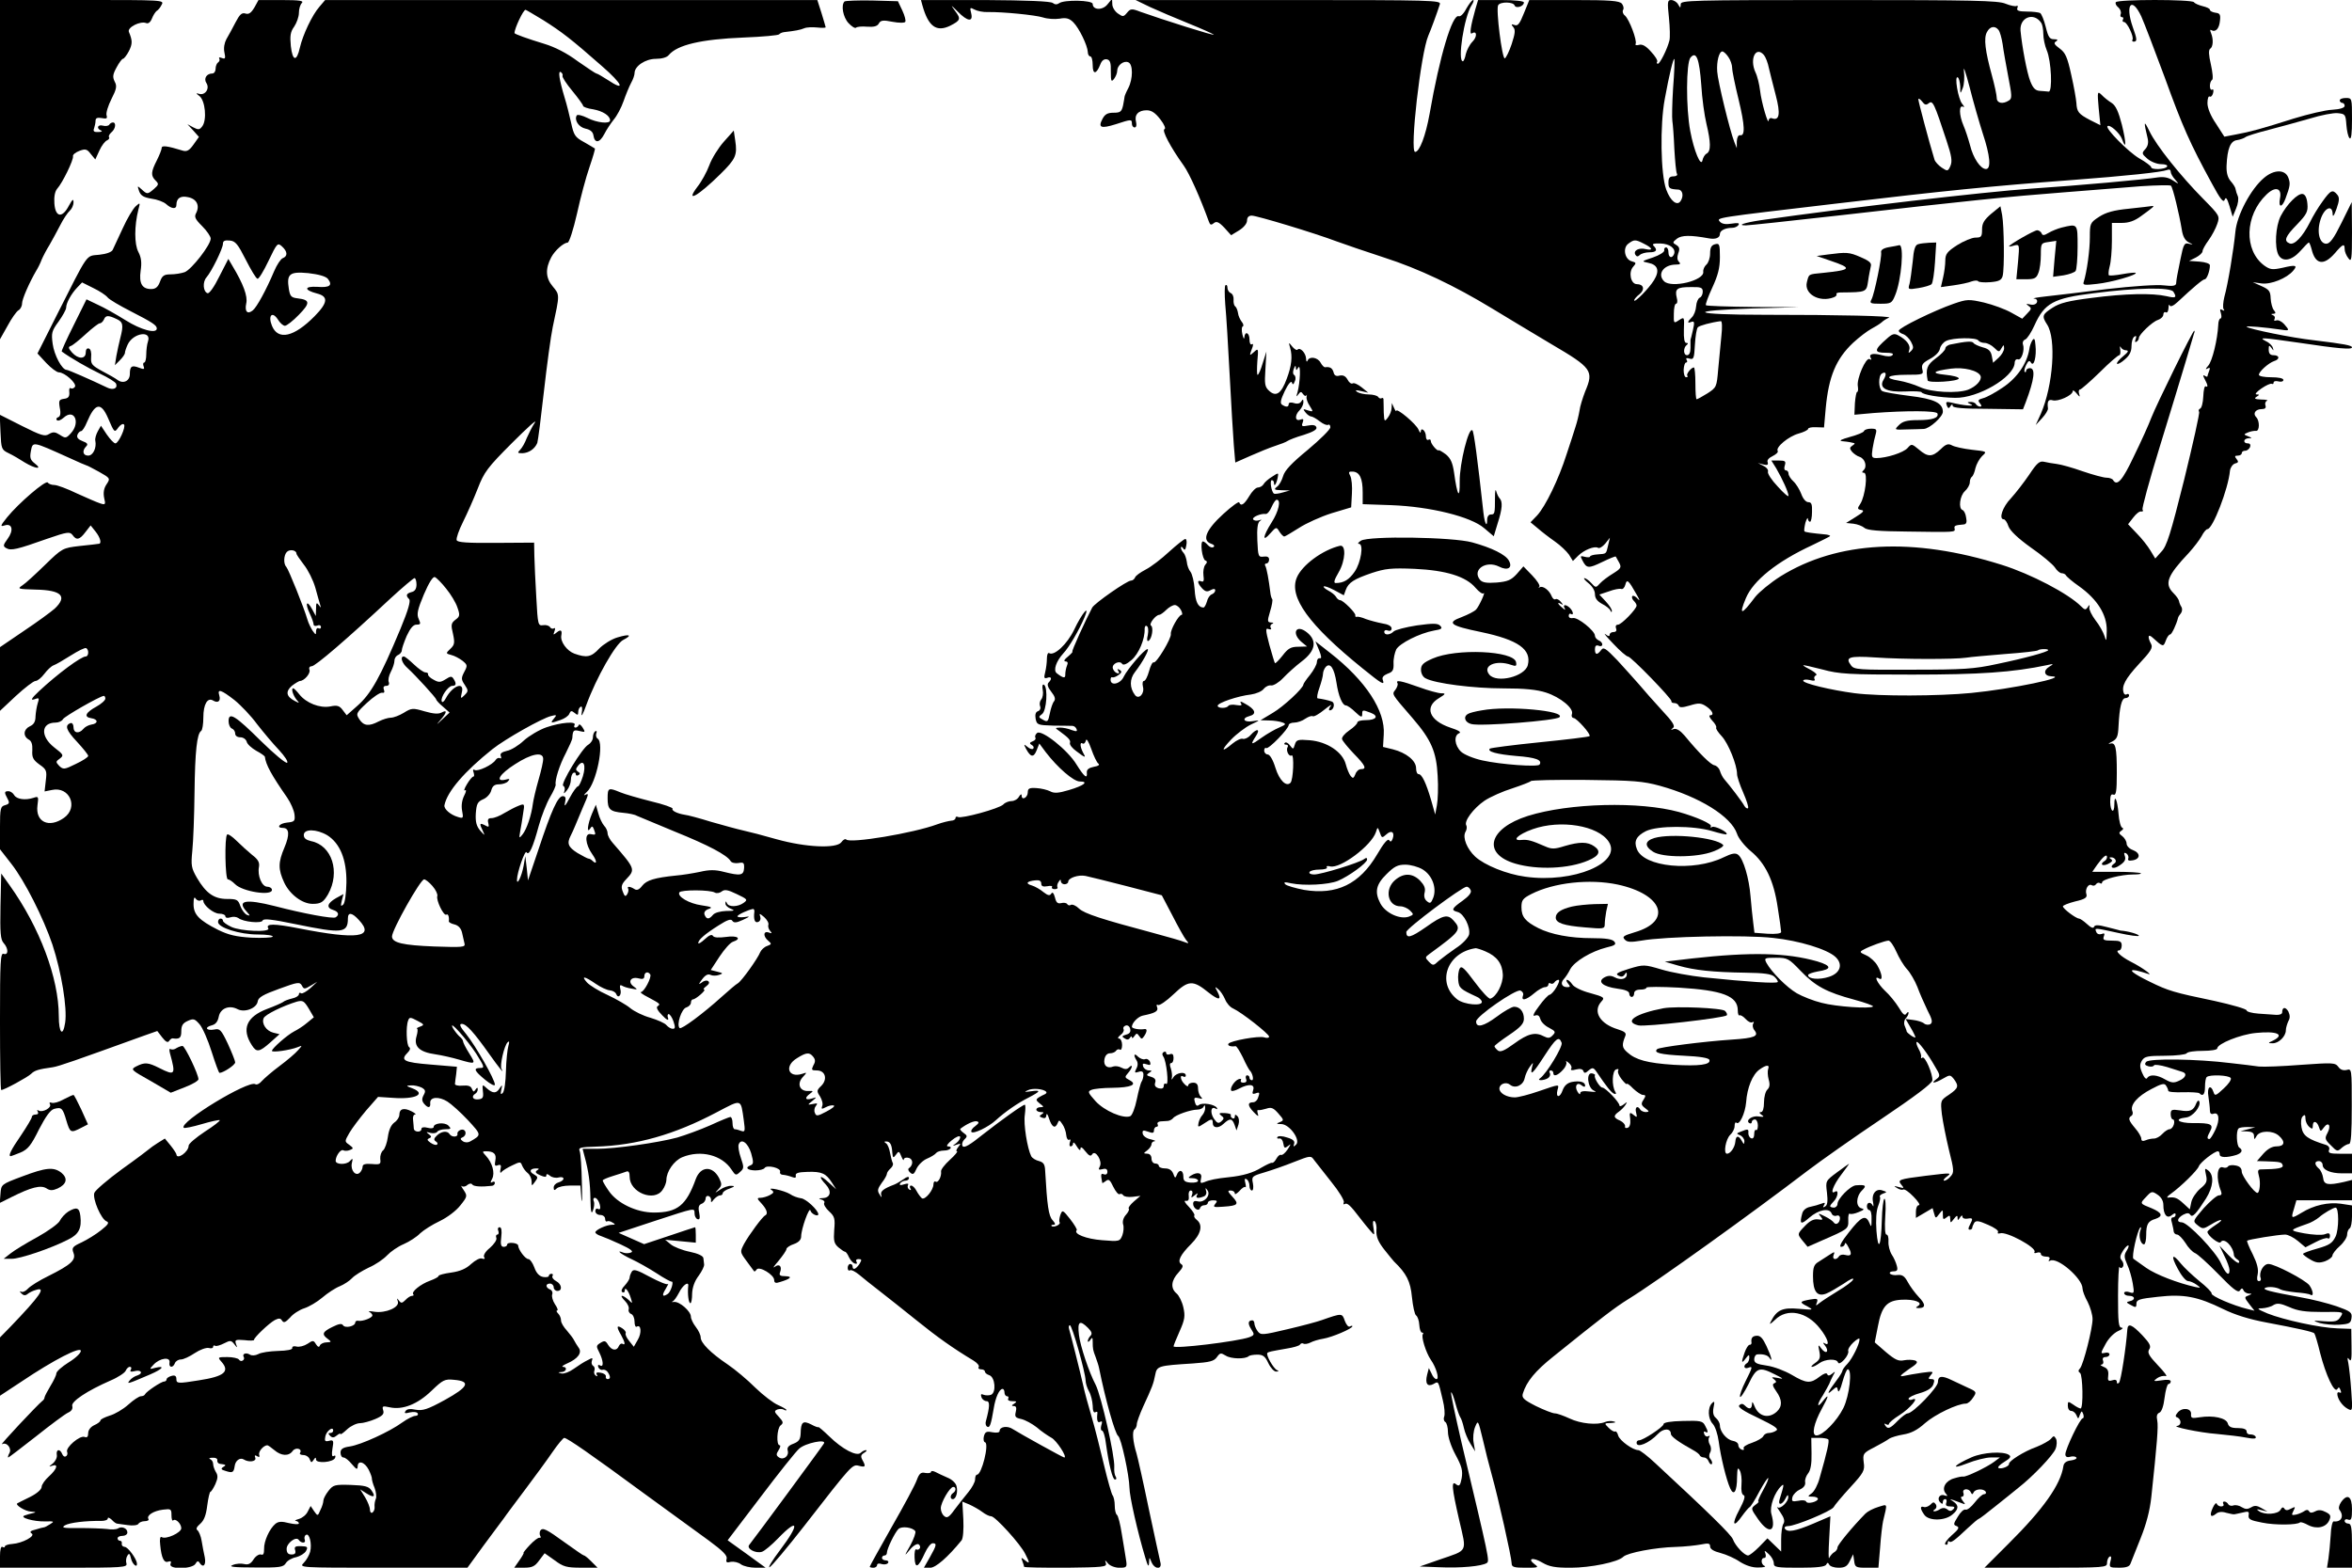 <?xml version="1.0" standalone="no"?>
<!DOCTYPE svg PUBLIC "-//W3C//DTD SVG 20010904//EN"
 "http://www.w3.org/TR/2001/REC-SVG-20010904/DTD/svg10.dtd">
<svg version="1.0" xmlns="http://www.w3.org/2000/svg"
 width="960pt" height="640pt" viewBox="0 0 960 640"
 preserveAspectRatio="xMidYMid meet">
<g transform="translate(0,640) scale(0.1,-0.1)"
fill="#000000" stroke="none">
<path d="M0 5708 l0 -693 31 55 c16 30 36 58 44 63 8 4 15 17 15 28 0 18 30
86 58 134 7 11 17 31 22 45 6 14 20 41 32 60 11 19 31 56 44 81 13 26 31 52
39 59 8 7 15 22 15 34 0 16 -4 13 -19 -14 -27 -52 -55 -47 -59 9 -2 27 2 49
11 60 22 24 68 119 65 133 -2 6 10 16 26 22 24 9 31 8 46 -12 l19 -23 17 37
c9 20 23 38 31 41 7 3 11 9 8 13 -3 4 2 13 10 20 17 14 20 40 6 40 -6 0 -12
-4 -15 -9 -3 -5 -15 -7 -26 -4 -22 6 -28 -12 -7 -20 6 -3 1 -6 -12 -6 -17 -1
-22 3 -17 15 3 9 6 23 6 31 0 11 7 14 25 11 20 -4 24 -2 20 11 -3 10 6 39 20
67 21 41 23 53 13 71 -9 19 -8 29 8 58 10 19 22 35 26 35 4 0 15 14 24 31 15
30 15 43 0 79 -7 18 46 45 70 36 9 -4 18 3 24 18 5 13 14 27 19 31 6 3 16 15
21 26 11 19 4 19 -325 19 l-335 0 0 -692z"/>
<path d="M1038 6369 c-13 -22 -23 -29 -37 -24 -14 4 -23 -4 -40 -37 -12 -24
-29 -54 -37 -68 -8 -15 -12 -36 -8 -54 5 -24 4 -28 -10 -23 -10 4 -14 3 -11
-2 3 -5 1 -12 -5 -16 -5 -3 -10 -15 -10 -26 0 -10 -6 -19 -13 -19 -24 0 -37
-21 -24 -40 14 -23 -7 -51 -31 -43 -13 4 -13 2 2 -9 24 -19 31 -97 12 -123
-11 -15 -16 -16 -37 -5 l-24 13 24 -26 23 -26 -22 -31 c-17 -24 -27 -30 -44
-25 -65 20 -86 22 -86 11 0 -6 -9 -29 -20 -51 -24 -47 -25 -62 -5 -82 14 -14
13 -17 -6 -34 -27 -23 -28 -23 -51 -2 -18 16 -18 16 -10 -8 7 -18 19 -25 50
-30 23 -3 50 -13 60 -22 22 -20 42 -22 42 -4 0 28 17 39 48 32 35 -7 48 -34
33 -64 -9 -16 -5 -25 24 -54 19 -19 35 -42 35 -51 0 -26 -78 -126 -106 -137
-14 -5 -40 -9 -57 -9 -27 0 -35 -5 -44 -30 -8 -22 -18 -30 -36 -30 -37 0 -50
23 -43 74 5 33 3 54 -9 77 -17 32 -17 106 0 174 8 29 7 29 -11 13 -11 -10 -35
-50 -53 -90 -19 -40 -37 -80 -41 -88 -4 -9 -26 -17 -55 -20 -56 -6 -41 15
-176 -252 l-76 -151 36 -39 c20 -21 43 -38 51 -38 24 0 74 -45 66 -59 -4 -6
-12 -9 -17 -6 -5 4 -8 -4 -6 -17 1 -17 -4 -24 -21 -26 -21 -3 -23 -7 -18 -37
5 -23 2 -35 -6 -38 -7 -2 -10 -8 -6 -12 5 -5 17 0 28 10 43 39 70 -20 29 -64
-19 -21 -22 -21 -45 -6 -19 12 -27 13 -44 3 -17 -11 -32 -6 -110 33 l-91 46 3
-71 c3 -68 4 -72 33 -86 17 -8 46 -25 66 -38 43 -26 75 -30 41 -4 -18 14 -21
23 -16 50 8 41 5 41 156 -27 37 -17 69 -31 71 -31 3 0 25 -12 51 -26 46 -26
47 -27 31 -51 -11 -16 -14 -34 -10 -55 7 -28 5 -30 -16 -23 -13 4 -56 23 -96
41 -39 19 -80 34 -91 34 -12 0 -24 5 -27 10 -7 12 -119 -84 -166 -142 -28 -35
-29 -39 -10 -33 31 10 38 -20 12 -55 -19 -26 -19 -30 -5 -38 19 -11 44 -5 168
39 81 28 91 29 102 15 16 -23 29 -20 53 12 l21 27 20 -25 c20 -25 26 -50 13
-50 -5 -1 -39 -5 -78 -9 -69 -8 -71 -9 -141 -77 -39 -38 -80 -76 -93 -84 -21
-14 -18 -15 54 -17 106 -2 132 -27 78 -78 -16 -14 -72 -55 -126 -91 l-97 -66
0 -130 0 -130 65 61 c36 33 72 61 80 61 8 0 24 13 36 29 12 16 29 32 38 35 9
3 40 21 70 40 30 19 58 33 63 30 12 -7 10 -34 -2 -34 -19 0 -115 -71 -191
-142 -33 -31 -37 -40 -13 -31 13 5 15 2 8 -18 -4 -13 -8 -37 -9 -54 0 -21 -7
-33 -23 -40 -26 -12 -29 -40 -5 -54 12 -6 16 -20 15 -44 -2 -29 3 -39 29 -58
29 -20 31 -26 26 -66 l-5 -44 30 6 c72 16 110 -71 49 -114 -61 -43 -117 -17
-108 51 5 36 4 38 -16 31 -34 -11 -69 -6 -79 11 -5 9 -16 16 -23 16 -18 0 -18
-5 -4 -31 9 -17 7 -21 -10 -26 -19 -5 -21 -13 -21 -92 l0 -88 46 -59 c55 -70
131 -221 168 -330 37 -113 61 -259 52 -319 -9 -60 -26 -43 -26 27 0 155 -78
362 -200 533 l-35 49 -3 -133 c-2 -109 0 -137 13 -151 20 -22 20 -51 0 -44
-13 5 -15 -29 -15 -275 0 -155 2 -281 5 -281 12 0 109 53 122 66 14 14 30 19
88 27 26 4 88 26 373 129 l54 19 20 -26 c14 -18 23 -23 28 -15 4 6 10 11 14
11 29 -4 36 1 36 29 0 23 6 33 26 42 24 11 29 9 49 -14 12 -14 34 -64 49 -112
15 -47 29 -86 32 -86 15 0 64 32 64 43 0 6 -14 41 -30 76 -27 57 -33 63 -55
58 -33 -6 -42 9 -11 17 16 4 25 15 29 36 7 34 43 48 77 30 29 -15 78 4 82 32
2 16 23 28 87 51 76 28 84 29 93 14 8 -16 11 -16 36 -1 l27 16 -28 -26 c-16
-14 -33 -24 -38 -21 -5 4 -9 2 -9 -4 0 -6 -12 -14 -27 -17 -16 -4 -33 -10 -38
-15 -6 -4 -35 -17 -65 -28 -84 -32 -105 -82 -62 -148 19 -30 30 -29 75 11 l38
34 -25 6 c-29 7 -49 37 -40 59 5 15 80 51 136 68 24 6 29 3 48 -28 l21 -36
-28 -23 c-15 -13 -39 -28 -53 -35 -27 -14 -90 -69 -90 -79 0 -8 75 3 105 15
20 8 20 8 1 -13 -10 -12 -44 -41 -75 -64 -31 -23 -63 -51 -72 -61 -9 -11 -21
-17 -27 -13 -28 17 -313 -156 -292 -178 3 -3 37 4 74 15 37 11 70 18 73 16 2
-3 -25 -24 -61 -47 -36 -24 -66 -49 -66 -57 0 -26 -49 -60 -50 -35 -1 4 -11
20 -24 36 l-23 28 -29 -18 c-16 -10 -31 -21 -34 -24 -3 -3 -53 -41 -112 -83
-59 -43 -110 -87 -113 -97 -8 -24 28 -108 50 -116 12 -5 7 -13 -22 -36 -21
-17 -57 -39 -80 -50 -37 -17 -41 -22 -33 -43 11 -29 -10 -48 -102 -94 -37 -18
-74 -41 -84 -52 -9 -10 -22 -16 -28 -12 -7 3 -6 1 1 -7 9 -9 16 -10 25 -3 7 6
23 14 35 17 43 14 17 -24 -104 -150 l-43 -44 0 -119 0 -119 88 58 c131 88 242
145 242 125 0 -9 -22 -30 -50 -47 -27 -17 -50 -37 -50 -45 0 -7 -11 -30 -24
-51 -12 -20 -23 -41 -24 -46 0 -5 -4 -12 -9 -15 -20 -16 -177 -183 -165 -177
19 11 42 -17 30 -37 -5 -9 -7 -17 -4 -17 2 0 53 39 113 86 59 47 118 91 131
97 14 6 20 16 17 27 -6 18 60 62 156 104 31 13 59 32 62 40 4 9 11 16 17 16 6
0 8 -5 4 -12 -5 -8 0 -9 14 -6 27 8 39 -8 13 -17 -11 -3 -25 -12 -32 -21 -13
-16 -7 -14 84 25 51 22 63 37 21 27 -25 -7 -25 -6 -7 13 25 27 69 33 65 9 -4
-22 14 -24 22 -3 3 8 14 15 24 15 11 0 36 12 57 26 21 14 46 23 57 21 10 -3
18 -1 18 5 0 5 4 7 8 4 5 -3 21 2 37 10 25 13 29 12 41 -3 13 -17 14 -17 7 1
-5 16 -2 18 35 15 22 -3 40 -2 39 1 -2 8 62 69 85 81 16 8 23 8 29 -2 7 -11
14 -8 33 12 12 15 39 32 58 38 19 6 53 26 74 44 21 18 53 39 71 46 17 7 40 22
50 33 10 11 41 30 68 43 28 12 61 35 75 50 14 15 44 36 68 46 23 10 54 30 67
44 14 13 50 36 80 50 31 15 67 42 84 64 29 36 29 39 14 62 -9 13 -13 21 -8 17
4 -4 15 -3 22 4 9 7 17 8 21 2 6 -8 37 -10 80 -5 6 0 12 6 12 12 0 5 -5 7 -11
3 -8 -5 -8 -1 0 14 12 23 1 65 -26 94 -15 16 -15 18 0 18 33 0 44 -11 39 -37
-4 -21 -2 -25 10 -20 12 4 15 0 11 -16 -3 -13 -1 -18 4 -12 4 6 24 18 43 27
33 16 35 16 41 0 4 -10 14 -24 23 -31 9 -7 16 -23 16 -34 0 -20 0 -20 14 -1
13 17 12 20 -5 30 -21 11 -16 24 10 24 12 0 13 -2 3 -8 -9 -6 -6 -12 13 -20
18 -8 25 -8 25 -1 0 8 5 7 15 -1 8 -7 24 -10 35 -7 11 3 20 1 20 -5 0 -5 -9
-12 -20 -15 -11 -3 -20 -12 -20 -21 0 -12 3 -13 12 -4 7 7 31 12 54 12 l43 0
4 -52 c3 -29 4 -1 2 62 -1 63 -5 122 -9 131 -6 14 3 16 66 18 166 5 321 49
493 140 105 55 98 57 111 -33 6 -44 5 -48 -10 -43 -10 4 -22 7 -27 7 -5 0 -9
11 -9 25 0 14 -4 25 -9 25 -4 0 -41 -15 -82 -34 -41 -18 -101 -40 -135 -50
-78 -21 -253 -46 -328 -46 l-58 0 7 -27 c18 -65 24 -112 25 -178 1 -52 4 -64
10 -47 5 12 7 29 4 37 -4 8 -2 15 4 15 10 0 22 -23 22 -41 0 -6 -4 -7 -10 -4
-5 3 -10 -1 -10 -9 0 -9 9 -16 20 -16 11 0 20 -7 20 -16 0 -8 4 -13 8 -10 4 2
14 1 22 -5 13 -7 12 -9 -2 -9 -22 0 -68 -21 -68 -31 0 -4 10 -11 23 -15 12 -4
48 -19 80 -34 41 -19 54 -29 43 -33 -9 -4 -23 -4 -31 -1 -35 14 -11 -6 32 -26
26 -12 72 -38 103 -58 30 -20 58 -35 61 -34 11 2 -3 -42 -15 -50 -22 -15 -26
-7 -9 20 9 15 13 24 9 20 -4 -4 -37 10 -73 29 -53 29 -67 33 -74 22 -5 -8 -9
-19 -9 -25 0 -5 -9 -20 -20 -32 -12 -12 -16 -23 -10 -27 6 -3 10 -1 10 6 0 19
16 -1 25 -31 7 -23 7 -23 -9 -7 -10 9 -22 17 -27 17 -5 0 0 -9 12 -21 11 -11
18 -27 15 -34 -2 -7 2 -16 10 -19 8 -3 14 -17 14 -31 0 -15 4 -24 9 -21 18 11
21 -26 4 -54 l-16 -28 -19 24 c-11 13 -17 27 -14 32 2 4 -4 13 -15 20 -22 14
-24 6 -4 -28 16 -29 19 -44 6 -36 -5 3 -11 -1 -15 -9 -8 -21 -29 -19 -44 5
-10 17 -15 18 -31 8 -18 -11 -18 -14 -5 -39 17 -34 19 -63 3 -53 -7 4 -10 1
-7 -7 3 -8 11 -13 18 -11 7 2 17 -3 21 -10 12 -18 11 -28 -1 -28 -5 0 -9 5 -7
11 1 6 -8 13 -21 15 -16 3 -21 0 -16 -8 4 -7 3 -8 -4 -4 -6 4 -9 13 -6 20 3 8
1 17 -5 20 -6 4 -8 13 -5 21 5 13 2 13 -18 2 -13 -6 -38 -22 -56 -35 -18 -13
-40 -21 -50 -19 -16 4 -16 5 1 6 19 1 24 21 5 21 -7 1 1 7 17 14 44 19 62 44
47 64 -7 10 -15 23 -19 31 -3 7 -17 25 -29 39 -13 14 -24 32 -24 41 0 10 -5
22 -12 29 -7 7 -8 12 -4 12 5 0 1 12 -9 26 -9 14 -14 32 -11 40 3 8 -1 17 -9
20 -19 8 -19 24 0 24 8 0 15 -7 15 -15 0 -8 7 -15 15 -15 22 0 18 28 -5 40
-11 6 -18 15 -15 21 4 5 1 9 -4 9 -6 0 -11 -4 -11 -9 0 -4 -10 -6 -23 -4 -16
3 -28 16 -36 39 -7 19 -18 34 -24 34 -13 0 -41 38 -42 55 0 12 -45 16 -45 4 0
-5 -6 -9 -14 -9 -11 0 -14 10 -10 40 3 26 1 40 -7 40 -6 0 -9 -7 -5 -15 3 -8
1 -15 -4 -15 -5 0 -7 -6 -4 -14 3 -7 -9 -25 -26 -40 -19 -15 -28 -31 -24 -38
5 -7 2 -9 -8 -6 -8 4 -27 -6 -45 -22 -20 -19 -45 -30 -81 -35 -29 -4 -52 -10
-52 -14 0 -4 -15 -12 -34 -19 -39 -14 -79 -46 -69 -56 3 -3 1 -6 -5 -6 -6 0
-18 -7 -27 -17 -14 -14 -18 -14 -27 -2 -8 11 -9 10 -4 -4 8 -24 -50 -49 -96
-42 -18 3 -27 3 -20 -1 6 -3 12 -9 12 -14 0 -10 -40 -25 -57 -22 -7 2 -13 -2
-13 -7 0 -15 -41 -25 -50 -11 -5 8 -17 6 -43 -7 -41 -20 -45 -30 -19 -49 16
-12 15 -13 -5 -14 -12 0 -24 -6 -27 -12 -3 -9 -8 -8 -16 4 -10 17 -13 17 -35
2 -14 -9 -34 -14 -45 -11 -11 3 -18 0 -17 -6 1 -7 -21 -11 -58 -12 -33 -1 -69
-6 -81 -13 -12 -6 -26 -7 -34 -2 -16 10 -33 3 -25 -10 3 -5 1 -11 -4 -14 -5
-4 -12 -2 -16 4 -3 5 -25 10 -47 10 -39 0 -40 -1 -25 -18 37 -41 13 -61 -91
-77 -86 -14 -92 -13 -92 5 0 13 -6 17 -20 13 -11 -3 -20 -9 -20 -14 0 -5 -5
-9 -10 -9 -12 0 -73 -41 -78 -52 -2 -5 -10 -8 -17 -8 -7 0 -30 -15 -51 -34
-21 -19 -55 -39 -76 -45 -21 -7 -38 -15 -38 -20 0 -4 -11 -13 -25 -19 -15 -7
-25 -20 -25 -33 0 -15 -5 -19 -15 -15 -19 7 -78 -43 -71 -61 3 -7 1 -15 -5
-18 -5 -4 -12 1 -15 9 -9 23 -26 20 -22 -4 2 -10 -6 -26 -17 -35 -16 -12 -17
-14 -3 -9 28 10 21 -13 -12 -43 -16 -14 -30 -34 -30 -43 0 -10 -19 -27 -47
-41 -27 -13 -50 -25 -52 -26 -11 -6 32 -33 56 -34 20 -1 22 -3 8 -6 -11 -2
-27 -7 -35 -10 -22 -8 37 -25 85 -24 36 1 38 0 20 -11 -11 -7 -22 -13 -25 -13
-3 0 -18 -4 -34 -9 -22 -5 -26 -10 -17 -16 18 -10 -37 -40 -79 -43 -17 -1 -30
-6 -30 -10 0 -5 -4 -5 -10 -2 -6 4 -10 -12 -10 -39 l0 -46 261 0 c243 0 260 1
255 18 -3 9 -1 24 4 31 7 12 10 9 15 -12 6 -24 26 -40 24 -19 -2 19 -37 67
-50 67 -8 1 -13 6 -12 13 2 7 -2 12 -7 12 -6 0 -10 5 -10 10 0 6 9 10 20 10
11 0 20 6 20 14 0 17 -23 27 -39 16 -7 -4 -27 -5 -44 -2 -18 2 -68 4 -112 4
-66 -1 -76 1 -60 11 19 11 85 19 148 18 15 0 27 4 27 10 0 6 7 3 16 -5 8 -9
18 -16 22 -16 4 -1 23 -3 43 -6 21 -3 40 -1 44 5 3 6 15 11 26 11 11 0 18 4
15 9 -9 14 20 33 59 38 33 4 35 3 35 -23 0 -15 3 -24 7 -21 9 10 33 -13 33
-32 0 -18 -63 -47 -80 -36 -6 4 -9 -8 -6 -32 5 -54 16 -75 33 -68 11 3 13 1 9
-10 -8 -23 89 -21 102 1 6 11 11 13 16 5 15 -24 28 -11 22 21 -4 18 -10 49
-13 68 -3 19 -11 38 -17 43 -7 5 -4 13 11 26 16 14 24 35 29 75 4 31 10 56 13
56 3 0 12 14 20 31 11 25 11 36 2 50 -6 10 -11 25 -11 33 0 8 -6 17 -12 19 -7
3 -3 6 9 6 13 1 22 -4 20 -11 -1 -7 4 -13 11 -14 25 -3 27 -5 13 -13 -11 -7
-8 -11 10 -16 28 -9 33 -7 37 20 3 23 22 36 37 27 20 -13 53 -9 47 7 -4 10 -1
12 8 6 8 -5 11 -3 8 6 -4 13 17 38 33 39 3 0 16 -9 29 -20 28 -24 59 -26 75
-3 12 16 40 9 30 -8 -4 -5 3 -9 13 -9 11 0 23 -8 26 -17 6 -15 8 -15 16 -3 7
11 10 12 10 2 0 -18 72 -12 78 7 3 8 0 11 -6 7 -7 -4 -9 5 -5 30 6 33 4 37
-14 32 -16 -4 -19 -1 -15 18 4 22 32 43 32 24 0 -6 -5 -10 -12 -10 -9 0 -9 -3
0 -12 8 -8 15 -8 27 2 8 7 15 9 15 6 0 -4 12 5 27 19 15 14 39 25 52 25 13 0
42 8 63 17 30 13 37 21 32 36 -5 17 -2 18 26 12 53 -12 114 12 171 67 47 45
54 49 93 45 69 -6 58 -29 -38 -82 -71 -39 -91 -45 -119 -40 -23 5 -37 3 -42
-6 -6 -9 -1 -10 18 -5 14 3 29 2 32 -4 3 -5 -1 -10 -9 -10 -9 0 -33 -12 -54
-27 -52 -38 -168 -91 -214 -98 -29 -4 -38 -11 -38 -25 0 -11 5 -20 12 -20 7 0
22 -12 35 -28 18 -21 22 -23 23 -9 0 27 28 20 45 -13 8 -16 14 -33 13 -37 0
-4 4 -21 11 -37 6 -16 9 -37 5 -45 -4 -9 -6 -23 -5 -33 1 -9 -3 -19 -9 -23 -5
-3 -10 2 -10 12 0 10 -9 33 -20 51 l-20 32 25 -16 c31 -20 40 -15 21 12 -11
16 -27 20 -84 22 -66 2 -72 0 -91 -24 -12 -15 -21 -33 -21 -40 0 -7 -5 -25
-12 -38 -11 -26 -11 -26 -26 -5 l-14 21 -12 -23 c-6 -13 -22 -26 -36 -30 -14
-4 -19 -7 -12 -8 6 -1 12 -5 12 -10 0 -5 -17 -4 -40 1 -30 8 -44 7 -56 -3 -24
-20 -47 -71 -46 -102 0 -20 -3 -27 -13 -23 -7 2 -21 -6 -30 -20 -11 -18 -22
-23 -38 -19 -12 3 -34 2 -47 -4 -19 -7 4 -10 90 -10 102 -1 117 1 127 18 6 10
25 21 42 24 16 4 34 15 40 25 9 17 6 19 -20 20 -24 1 -29 -3 -24 -17 3 -12 -1
-17 -15 -17 -14 0 -20 7 -20 23 0 23 38 52 49 37 10 -15 31 -15 25 0 -3 8 -1
17 5 20 14 9 25 -37 17 -69 -4 -14 -15 -34 -26 -45 -20 -20 -19 -20 324 -20
l344 0 64 88 c36 48 73 99 84 113 10 15 51 69 89 120 39 52 89 120 110 151 22
32 44 58 48 58 12 0 110 -68 322 -224 105 -76 225 -164 268 -195 57 -42 76
-61 73 -74 -4 -15 0 -18 17 -13 12 2 31 -2 41 -10 11 -8 38 -14 60 -14 l41 0
-77 56 -78 56 134 176 c74 98 145 187 158 198 25 23 113 41 101 21 -6 -11
-281 -384 -305 -414 -12 -15 26 -36 52 -28 10 3 40 28 66 55 84 87 89 59 8
-48 -31 -41 -50 -72 -43 -70 8 3 71 78 142 169 195 251 196 252 223 245 27 -7
29 -3 14 24 -8 15 -6 21 7 29 10 6 13 11 7 11 -5 0 -15 -5 -21 -11 -16 -16
-75 15 -128 67 -25 24 -45 41 -45 38 0 -2 -13 2 -29 11 -34 17 -42 10 -43 -37
-1 -24 -7 -33 -30 -42 -19 -7 -26 -15 -23 -27 7 -22 -16 -41 -35 -29 -12 8
-13 13 -2 30 7 11 9 20 4 20 -14 0 -11 69 4 81 13 10 11 15 -7 35 -19 20 -20
24 -6 30 9 3 21 3 27 -1 5 -3 10 -4 10 -1 0 3 -16 12 -34 20 -19 8 -61 40 -93
71 -32 32 -82 74 -113 95 -70 47 -110 88 -110 110 0 10 -9 29 -20 43 -11 14
-20 33 -20 42 0 22 -47 63 -69 60 -9 -1 -11 0 -6 2 6 2 17 18 26 35 16 33 42
50 38 27 -3 -29 1 -69 9 -69 4 0 7 18 7 39 1 25 10 51 26 72 14 19 24 40 23
47 -1 6 -2 18 -3 26 -1 9 -22 19 -56 26 -30 6 -65 20 -77 30 l-23 19 63 -6 62
-6 0 32 c0 17 -1 31 -3 31 -2 0 -49 -16 -106 -35 l-102 -34 -52 23 -52 23 145
48 c172 56 164 55 165 31 0 -11 6 -21 12 -23 9 -3 11 4 7 26 -5 23 -2 32 10
37 9 3 16 13 16 21 0 8 6 13 13 10 6 -2 11 -11 9 -18 -1 -9 3 -8 11 4 8 9 19
17 26 17 6 0 11 4 11 9 0 5 12 14 28 19 21 8 23 11 7 11 -11 1 -32 -6 -45 -15
-24 -16 -24 -16 -8 1 15 16 15 21 3 46 -27 51 -75 49 -95 -4 -39 -108 -75
-137 -171 -137 -71 0 -150 38 -184 88 -14 20 -25 39 -25 43 0 3 18 11 41 18
23 7 47 15 55 18 10 4 14 -3 14 -21 0 -64 100 -104 134 -54 9 12 16 31 16 41
0 34 31 79 65 93 75 31 162 9 201 -51 16 -24 18 -25 35 -9 16 14 16 19 3 57
-8 23 -12 47 -9 55 10 27 38 7 51 -36 10 -36 10 -44 -2 -49 -24 -9 -15 -20 18
-21 18 0 35 4 39 10 9 14 69 0 63 -16 -2 -6 3 -12 13 -12 10 -1 26 -5 36 -9
13 -5 17 -3 15 6 -2 10 10 14 47 15 59 2 76 -6 100 -43 l18 -28 -32 29 c-35
33 -43 25 -10 -10 25 -27 19 -54 -13 -55 -17 -1 -19 -2 -5 -6 9 -2 15 -9 11
-14 -3 -6 6 -21 20 -34 23 -21 25 -30 21 -76 -3 -44 -1 -55 17 -71 12 -10 24
-18 27 -18 4 0 11 -10 16 -22 6 -12 16 -24 24 -26 8 -3 11 0 7 7 -4 6 -1 11 8
11 14 0 14 -3 4 -20 -14 -21 -28 -27 -28 -10 0 6 -4 10 -10 10 -5 0 -10 -7
-10 -16 0 -8 4 -13 9 -10 5 4 22 -5 38 -18 15 -13 53 -43 84 -67 31 -24 99
-78 150 -119 84 -68 149 -114 232 -164 15 -9 25 -21 22 -26 -4 -6 1 -10 9 -10
9 0 16 -4 16 -9 0 -5 8 -12 18 -15 24 -8 29 -71 7 -80 -8 -3 -22 -3 -30 0 -11
5 -13 2 -9 -10 3 -9 13 -16 21 -16 14 0 13 -23 -3 -82 -3 -9 0 -19 5 -22 11
-7 16 9 27 74 7 45 23 80 36 80 5 0 8 -7 8 -15 0 -8 5 -15 11 -15 5 0 7 -4 4
-10 -3 -6 4 -10 17 -10 18 0 20 -2 8 -10 -12 -7 -12 -10 -1 -10 9 0 11 -8 7
-24 -5 -20 -1 -24 23 -29 16 -4 44 -19 63 -34 18 -16 45 -34 59 -42 21 -10 67
-81 53 -81 -5 0 -182 98 -210 116 -22 15 -54 10 -54 -8 0 -6 -12 -8 -29 -5
-24 5 -30 2 -35 -16 -3 -12 -1 -24 5 -25 17 -7 -14 -132 -33 -132 -5 0 -8 -9
-8 -20 0 -10 -13 -34 -28 -52 -15 -18 -40 -50 -56 -71 -22 -31 -31 -36 -42
-26 -8 6 -14 20 -14 32 0 23 37 87 51 87 12 0 12 -17 -1 -25 -12 -8 -13 -25
-1 -25 13 0 22 29 15 54 -3 12 -19 27 -37 34 -18 8 -40 18 -49 23 -10 5 -18 5
-18 0 0 -4 -10 -6 -23 -4 -18 4 -25 -2 -35 -29 -6 -18 -52 -104 -102 -191 -49
-87 -90 -160 -90 -163 0 -2 7 -4 15 -4 8 0 15 5 15 11 0 6 8 8 19 4 11 -3 22
-1 26 5 3 5 -1 10 -9 10 -9 0 -16 5 -16 10 0 6 5 10 10 10 6 0 10 5 10 11 0
16 32 82 47 97 13 13 59 7 69 -9 3 -5 -6 -31 -20 -57 -26 -46 -26 -47 -2 -18
13 16 29 25 35 22 6 -4 9 -12 5 -17 -3 -5 -9 -7 -14 -4 -5 3 -8 -12 -7 -34 2
-47 15 -41 42 19 10 22 24 40 32 40 18 0 16 -8 -12 -58 l-24 -42 26 0 c22 0
71 42 128 112 6 8 9 44 7 86 l-4 72 29 -12 c15 -7 39 -20 52 -30 13 -10 29
-18 37 -18 16 0 120 -114 139 -154 19 -37 19 -42 -2 -25 -15 12 -16 12 -10 -4
4 -10 7 -21 7 -23 0 -3 76 -4 169 -4 153 2 169 3 165 18 -5 15 -4 15 9 -1 8
-9 28 -17 46 -17 30 0 32 2 27 33 -3 17 -10 65 -17 104 -6 40 -15 75 -20 79
-5 3 -9 20 -9 38 0 17 -4 36 -9 42 -4 5 -20 61 -35 124 -15 63 -37 151 -50
195 -13 44 -30 105 -36 135 -13 57 -47 192 -56 223 -3 9 -2 17 3 17 9 0 63
-192 64 -225 0 -11 6 -31 14 -45 8 -14 14 -40 15 -58 0 -21 4 -31 11 -27 6 4
10 1 8 -6 -3 -27 1 -40 12 -33 8 4 9 0 4 -15 -3 -11 -2 -21 3 -21 5 0 13 -24
16 -53 12 -86 27 -147 37 -147 6 0 7 5 3 12 -5 7 -7 24 -6 39 3 43 -53 291
-76 336 -27 51 -63 159 -68 203 -7 56 3 63 37 29 15 -15 18 -24 10 -32 -6 -6
-11 -16 -11 -21 0 -6 5 -4 10 4 8 12 10 11 10 -7 0 -30 1 -34 12 -63 5 -14 12
-34 14 -45 26 -129 65 -268 78 -277 12 -8 45 -160 46 -211 0 -35 33 -181 65
-287 10 -34 14 -39 15 -20 1 25 1 25 10 3 13 -31 45 -31 36 0 -3 12 -24 110
-47 217 -22 107 -45 209 -50 226 -15 48 -19 93 -8 99 5 4 9 13 9 21 0 8 12 41
26 72 37 80 42 93 49 129 7 37 12 38 154 47 69 5 86 9 98 26 13 18 16 18 36 6
21 -14 81 -15 94 -2 3 3 19 6 35 6 23 0 32 -7 45 -35 9 -19 24 -35 32 -34 11
0 12 2 3 6 -14 6 -46 62 -39 70 6 5 12 6 80 18 26 4 50 11 53 16 3 5 9 7 14 4
5 -3 18 -1 28 4 11 6 34 13 53 16 36 6 119 41 119 51 0 3 -5 2 -10 -1 -6 -4
-15 7 -21 23 -11 32 -11 32 -94 3 -16 -6 -79 -23 -139 -37 -105 -25 -110 -25
-123 -8 -7 10 -13 24 -13 31 0 7 -4 13 -8 13 -18 0 -20 -13 -5 -36 14 -22 14
-24 -8 -33 -47 -17 -309 -49 -309 -37 0 3 11 31 25 62 21 47 23 62 15 97 -5
23 -18 49 -28 57 -25 21 -22 53 8 85 18 20 21 28 12 34 -18 11 -5 38 40 83 40
40 49 77 23 98 -9 7 -13 15 -10 18 3 3 -7 19 -22 35 -17 17 -22 27 -13 25 10
-2 14 4 12 20 -2 12 2 22 8 22 7 0 9 -7 6 -16 -6 -15 -4 -15 11 -3 11 9 14 10
9 1 -8 -13 3 -16 28 -6 8 3 12 13 9 22 -4 14 -3 15 6 2 14 -20 -15 -52 -41
-44 -12 3 -18 0 -18 -10 0 -19 23 -33 28 -18 2 7 10 12 18 12 8 0 14 5 14 10
0 6 10 10 21 10 18 0 19 -3 9 -15 -10 -13 -6 -14 34 -11 59 4 65 10 36 41 -19
21 -21 25 -7 25 9 0 17 -5 17 -12 0 -6 8 -1 19 10 10 12 21 19 24 16 3 -3 3 4
0 17 -4 15 -3 20 5 15 7 -4 12 -16 12 -27 0 -10 4 -19 10 -19 5 0 7 13 4 29
-6 28 -4 30 47 45 30 9 85 28 122 43 66 26 68 26 81 7 8 -10 39 -50 70 -89 31
-38 54 -76 51 -83 -3 -7 -1 -11 4 -7 10 6 23 -6 61 -56 14 -18 33 -42 43 -53
18 -21 18 -21 13 12 -4 21 -2 31 4 27 6 -4 10 -21 8 -39 -1 -25 7 -45 32 -77
19 -24 37 -46 40 -49 51 -49 67 -81 73 -145 4 -38 11 -71 17 -75 6 -4 12 -21
13 -38 1 -18 6 -32 11 -32 5 0 7 -3 4 -6 -9 -8 12 -76 32 -105 22 -31 36 -79
23 -79 -6 0 -15 10 -20 23 l-11 22 -7 -27 c-9 -36 1 -51 26 -38 21 12 19 15
38 -66 7 -27 9 -57 6 -66 -4 -9 -2 -19 4 -23 6 -3 11 -22 11 -41 0 -20 13 -60
31 -93 26 -48 30 -65 25 -96 -6 -30 -10 -34 -22 -25 -21 18 -19 -11 12 -146
31 -134 38 -120 -81 -161 l-80 -28 80 -3 c86 -4 172 4 193 17 13 8 11 14 -103
494 -25 109 -45 201 -42 203 2 3 10 -17 17 -43 7 -26 16 -52 20 -58 4 -5 11
-25 15 -44 4 -19 16 -48 27 -65 l19 -31 -6 35 c-4 20 -1 48 6 65 12 29 12 28
31 -50 10 -44 27 -111 38 -150 25 -89 80 -334 80 -357 0 -15 9 -18 57 -18 51
0 55 1 37 14 -32 24 -7 30 31 7 29 -17 53 -21 115 -21 82 0 195 23 216 45 17
16 130 38 214 40 36 1 82 6 103 10 30 6 37 5 37 -8 0 -11 15 -20 43 -27 23 -6
59 -22 79 -36 24 -15 51 -24 75 -23 21 0 32 3 26 6 -16 6 -17 33 -2 33 6 0 8
7 5 17 -6 15 -4 15 14 -2 11 -10 20 -26 20 -37 0 -16 10 -18 104 -18 74 0 106
4 110 13 5 9 7 9 12 0 3 -7 20 -13 38 -13 26 0 36 6 46 27 l14 28 4 -27 c3
-26 7 -28 51 -28 l48 0 7 83 c3 45 9 93 12 107 18 76 20 70 -20 58 -20 -6 -43
-18 -52 -27 -54 -55 -114 -128 -114 -138 0 -7 -6 -16 -14 -20 -7 -4 -16 -15
-20 -23 -3 -8 -3 27 0 77 l5 93 -70 -30 c-73 -31 -106 -37 -116 -20 -3 6 3 10
13 10 30 0 176 61 186 77 4 8 35 45 68 81 55 60 60 69 55 102 -4 35 -3 38 42
61 25 13 53 29 61 35 8 6 35 14 59 18 31 5 57 18 88 46 41 36 133 80 167 80 8
0 21 11 29 24 16 23 15 25 -21 41 -20 10 -50 23 -66 31 -41 20 -56 17 -56 -8
0 -22 -102 -128 -124 -128 -6 0 -24 -14 -40 -30 -32 -33 -41 -36 -52 -18 -4 7
-3 8 4 4 7 -4 12 -3 12 1 0 5 19 21 43 36 44 28 84 76 53 64 -9 -4 -16 -2 -16
3 0 5 21 16 47 23 31 9 49 21 54 35 6 17 5 22 -8 22 -13 0 -14 2 -2 17 13 15
10 15 -36 9 -28 -4 -61 -10 -75 -13 -19 -4 -15 2 19 26 37 24 42 31 28 37 -10
3 -30 4 -45 1 -23 -5 -37 2 -74 33 l-46 40 13 66 c15 81 37 105 96 108 52 3
90 -11 68 -25 -11 -7 -11 -9 3 -9 29 0 28 16 -1 46 -15 16 -35 43 -44 60 -13
24 -22 31 -42 29 -13 -2 -27 1 -31 6 -3 5 4 9 14 9 16 0 19 5 14 23 -3 12 -12
33 -21 46 -8 13 -14 37 -13 52 1 16 -2 29 -8 29 -6 0 -8 27 -5 76 3 41 1 73
-4 70 -4 -3 -9 -42 -10 -86 -3 -109 -15 -133 -22 -45 -3 45 -1 81 7 102 7 17
10 34 7 37 -3 3 2 9 12 13 18 6 18 7 -1 13 -26 10 -46 -13 -39 -47 3 -15 2
-22 -1 -15 -8 17 -24 15 -24 -3 0 -8 5 -15 10 -15 6 0 10 -17 9 -37 0 -33 -1
-35 -9 -15 -15 35 -33 26 -83 -38 -31 -39 -42 -60 -32 -60 8 0 15 6 15 13 1 6
7 1 14 -13 17 -30 13 -40 -13 -33 -10 3 -22 0 -25 -6 -11 -17 -29 -13 -22 5 6
15 4 15 -16 2 -13 -8 -33 -21 -45 -29 -19 -11 -23 -23 -23 -59 0 -63 17 -85
54 -71 15 6 47 25 72 41 24 17 41 25 38 17 -2 -7 -30 -28 -62 -47 -31 -19 -65
-41 -75 -49 -16 -13 -17 -13 -11 2 5 15 2 17 -27 12 -44 -8 -46 -11 -12 -28
27 -15 25 -15 -35 -10 -66 6 -90 -4 -114 -52 -8 -14 -3 -12 17 7 49 49 130 34
184 -36 31 -39 42 -74 19 -60 -9 5 -8 2 1 -9 8 -10 11 -21 7 -25 -4 -4 -14 2
-22 13 -13 18 -14 17 -8 -12 5 -25 2 -34 -17 -47 -13 -9 -19 -16 -13 -16 6 0
19 7 30 15 23 17 71 20 76 3 3 -7 12 -3 25 11 12 13 19 29 17 35 -3 7 7 23 21
36 14 13 25 19 25 13 0 -20 -29 -78 -49 -100 -12 -12 -21 -25 -21 -29 0 -4
-10 -21 -23 -38 -37 -49 -43 -64 -20 -43 21 18 21 18 25 0 2 -10 10 4 18 35 8
28 17 52 22 52 19 0 7 -107 -18 -158 -27 -54 -84 -112 -110 -112 -21 0 -11 49
22 109 29 53 31 65 4 31 -25 -32 -25 -14 1 25 10 17 21 37 25 45 3 8 10 24 16
35 10 17 9 18 -4 7 -11 -9 -17 -9 -20 -2 -2 7 -14 3 -31 -10 -37 -29 -54 -28
-113 7 -29 17 -74 34 -102 38 -42 6 -52 11 -52 26 0 10 6 20 13 20 23 2 42 -3
49 -14 15 -23 8 5 -12 48 -15 32 -25 43 -40 42 -18 -1 -24 -10 -21 -29 0 -5
-3 -8 -8 -8 -5 0 -14 -14 -20 -31 -15 -42 -13 -48 4 -25 13 17 15 17 15 4 0
-9 -4 -20 -10 -23 -16 -10 -12 -25 5 -19 20 8 19 4 -11 -56 -14 -28 -24 -56
-22 -62 2 -6 17 17 34 50 33 70 44 74 109 41 36 -18 37 -20 10 -14 -23 4 -27
3 -15 -5 11 -9 12 -13 2 -17 -9 -3 -7 -12 8 -33 25 -35 25 -62 2 -83 -33 -30
-74 -20 -91 23 -7 18 -10 20 -10 8 -1 -21 -12 -23 -29 -6 -8 8 -15 9 -23 1 -7
-7 16 -23 78 -52 66 -32 84 -44 73 -51 -8 -6 -22 -10 -31 -10 -9 0 -19 -6 -22
-13 -3 -7 -23 -19 -46 -27 -22 -7 -38 -17 -34 -23 3 -5 0 -8 -8 -5 -8 3 -14
11 -14 19 0 8 -10 15 -22 17 -25 4 -53 37 -53 63 0 9 -7 22 -16 30 -11 9 -14
22 -10 43 5 24 4 28 -6 18 -19 -19 -17 -64 3 -85 10 -11 20 -42 24 -71 8 -62
31 -157 47 -192 15 -33 28 -13 28 46 1 37 3 42 11 27 6 -10 9 -36 7 -58 -2
-24 1 -40 9 -43 8 -3 2 -22 -18 -60 -33 -61 -24 -76 12 -24 13 18 27 34 31 36
4 2 22 30 39 63 18 33 34 57 36 55 3 -2 -7 -25 -21 -50 -14 -25 -23 -46 -19
-46 4 0 -2 -6 -13 -14 -18 -14 -18 -15 12 -58 45 -64 75 -52 54 22 -8 29 13
88 41 114 12 11 11 4 -7 -54 -9 -27 10 -25 24 3 7 15 11 17 11 6 1 -20 -33
-52 -44 -42 -5 5 1 -6 13 -23 14 -20 18 -35 11 -45 -5 -7 -9 -36 -9 -63 l0
-50 -28 27 -28 27 -34 -35 c-19 -19 -39 -35 -45 -35 -15 0 -52 39 -62 66 -7
19 -100 110 -316 310 -32 30 -63 54 -70 54 -22 0 -75 38 -82 59 -3 12 -9 20
-13 17 -4 -2 -16 5 -26 15 -19 19 -19 19 10 20 18 1 22 3 11 6 -10 3 -26 2
-35 -2 -33 -14 -101 -7 -145 14 -24 11 -51 21 -60 21 -10 0 -45 14 -78 30 -51
26 -59 34 -53 52 15 48 50 91 124 150 195 157 249 199 307 235 114 70 505 351
730 523 54 41 190 137 302 212 135 91 206 144 208 157 3 25 -31 104 -41 93 -4
-4 -6 -2 -5 3 2 6 -3 21 -10 33 -7 13 -11 26 -8 28 5 6 45 -47 75 -100 22 -36
22 -39 5 -52 -26 -19 -6 -17 28 3 28 16 29 16 44 -2 21 -29 19 -37 -20 -64
-35 -23 -35 -24 -29 -80 4 -31 17 -96 29 -146 21 -82 21 -92 7 -107 -8 -10
-20 -18 -26 -18 -6 0 -2 7 8 15 24 18 24 18 -84 5 -111 -14 -116 -16 -99 -37
12 -14 11 -15 -11 -9 -21 6 -22 5 -7 -4 9 -6 21 -9 25 -6 5 3 24 -10 42 -29
19 -19 29 -35 22 -35 -7 0 -12 -12 -12 -26 l0 -26 34 20 34 20 6 -21 c6 -22 7
-22 21 -3 15 19 15 19 15 -3 0 -20 2 -21 15 -11 12 10 15 9 15 -6 1 -18 1 -18
15 0 11 14 15 16 15 5 0 -12 2 -12 10 1 6 9 10 10 10 3 0 -6 9 -10 20 -8 23 4
24 1 10 -26 -7 -13 -7 -19 0 -19 5 0 10 3 10 8 0 4 4 13 8 20 7 10 18 9 56 -8
26 -11 45 -24 41 -30 -3 -5 0 -7 8 -5 25 10 152 -59 141 -76 -3 -5 2 -6 10 -3
9 3 16 1 16 -5 0 -6 9 -11 21 -11 13 0 18 -4 13 -12 -4 -6 -3 -8 3 -5 29 18
133 -72 133 -113 0 -9 9 -34 21 -55 11 -22 20 -53 20 -70 0 -38 -37 -184 -51
-201 -8 -8 -8 -14 0 -19 11 -7 14 -145 2 -145 -4 0 -18 7 -30 16 -21 14 -22
14 -22 -5 0 -12 6 -21 14 -21 8 0 17 -8 21 -17 7 -17 8 -17 14 1 7 17 8 18 14
3 3 -9 2 -17 -2 -17 -11 0 -71 -126 -71 -147 0 -10 7 -14 20 -10 11 3 22 1 25
-3 3 -5 -7 -10 -22 -12 -19 -2 -29 -10 -31 -23 -11 -76 -83 -177 -224 -317
l-98 -98 250 0 c241 0 250 1 250 19 0 11 5 23 10 26 7 4 9 -2 4 -19 -6 -25 -4
-26 35 -26 31 0 43 5 47 17 4 10 22 56 41 103 23 57 38 113 44 170 23 215 29
287 24 311 -4 18 -1 28 9 32 9 4 17 27 21 61 4 31 11 56 16 56 5 0 9 5 9 11 0
6 -14 8 -37 4 -34 -5 -36 -4 -18 9 10 7 26 11 35 8 8 -2 -6 17 -32 44 -37 39
-44 52 -36 65 9 13 3 25 -28 58 -42 44 -59 51 -61 24 -5 -72 -26 -210 -34
-218 -6 -5 -9 -4 -9 4 0 8 -7 10 -19 6 -16 -5 -19 -1 -16 20 2 19 -3 29 -19
35 -11 5 -16 9 -9 9 7 1 10 8 7 16 -4 9 0 15 10 15 9 0 16 5 16 11 0 6 -8 9
-19 6 -18 -4 -18 -2 3 36 12 23 34 45 51 53 17 7 23 13 15 14 -13 0 -15 21
-15 129 0 71 3 125 6 119 4 -7 9 -6 14 1 4 7 2 18 -5 26 -9 10 -7 20 6 40 19
29 32 27 13 -3 -10 -16 -9 -26 3 -53 9 -19 19 -54 23 -78 7 -41 6 -43 -14 -36
-12 4 -21 2 -21 -4 0 -6 9 -11 20 -11 25 0 27 -17 3 -22 -16 -3 -15 -6 5 -16
19 -11 22 -10 22 6 0 16 12 20 88 28 105 12 162 1 266 -50 49 -24 107 -42 177
-55 128 -24 189 -38 195 -44 3 -3 14 -39 24 -81 23 -89 58 -165 70 -147 5 10
9 8 13 -4 4 -9 3 -13 -3 -10 -6 3 -10 1 -10 -5 0 -20 20 -49 42 -61 20 -11 21
-10 15 72 -3 46 -9 98 -12 114 -5 23 -4 26 4 15 8 -11 10 3 9 55 l-1 70 -56 2
c-71 2 -221 35 -286 61 -42 18 -46 21 -22 21 15 1 36 6 46 13 15 9 28 8 65 -8
35 -16 67 -20 134 -20 88 1 89 1 75 -20 -11 -18 -21 -21 -66 -18 -48 4 -50 3
-19 -7 19 -5 55 -9 80 -7 42 3 47 6 50 28 3 22 -4 27 -60 47 -35 12 -101 29
-148 37 -124 23 -156 31 -145 38 13 7 47 4 63 -6 7 -4 35 -9 63 -12 28 -2 55
-6 60 -10 14 -8 10 18 -5 39 -17 22 -141 87 -167 87 -21 0 -40 -35 -32 -57 3
-7 0 -13 -7 -13 -8 0 -9 10 -5 28 4 20 -2 44 -20 81 -15 29 -25 54 -23 56 5 5
128 25 155 25 12 0 35 -12 52 -26 l31 -26 41 21 c22 12 45 19 50 16 5 -4 9 1
9 9 0 12 -5 14 -22 7 -13 -4 -49 -2 -83 4 -62 12 -63 12 10 38 17 5 39 18 50
27 19 17 59 40 68 40 14 0 14 -88 0 -118 -13 -27 -25 -35 -74 -49 -33 -9 -59
-19 -59 -22 0 -3 14 -14 30 -23 24 -14 36 -15 60 -7 16 6 30 17 30 23 0 7 14
25 30 39 17 15 30 36 30 46 0 11 5 23 10 26 6 3 10 26 10 50 l0 44 -46 7 c-51
7 -110 -6 -160 -37 -42 -25 -44 -25 -31 16 l10 35 114 0 113 0 0 41 0 42 -32
-8 c-67 -15 -83 -12 -86 17 -2 14 -10 32 -18 38 -18 16 -18 30 1 30 8 0 15 -7
15 -15 0 -21 32 -35 79 -35 l41 0 0 40 0 40 -50 0 c-40 0 -48 3 -44 15 4 9 -1
17 -12 21 -74 23 -94 37 -100 71 -4 21 -2 39 5 46 8 8 11 6 11 -10 0 -11 7
-26 15 -33 12 -10 15 -10 15 4 0 23 17 20 25 -5 6 -19 7 -20 20 -2 19 26 31 8
15 -22 -12 -22 -11 -27 14 -51 24 -25 27 -26 44 -10 10 9 24 16 30 16 8 0 11
45 11 154 0 152 0 154 -21 148 -14 -3 -26 1 -34 13 -13 17 -23 17 -151 8 -76
-6 -154 -9 -173 -7 -19 3 -71 9 -115 14 -136 17 -333 20 -345 5 -8 -9 -5 -14
9 -18 11 -3 21 -1 23 4 2 4 26 1 53 -7 28 -9 56 -18 63 -20 20 -6 14 -24 -14
-36 -21 -10 -31 -9 -56 5 -34 20 -64 22 -74 6 -4 -7 -12 1 -20 20 -11 25 -11
36 -1 52 10 16 23 19 94 19 45 0 85 5 88 10 3 6 33 10 66 10 32 0 59 4 59 10
0 19 95 57 157 63 86 9 121 -6 71 -31 -22 -10 -22 -11 -2 -11 24 -1 54 28 54
53 0 9 5 26 10 37 8 13 7 25 0 40 -12 20 -25 18 -25 -4 0 -7 -11 -11 -25 -10
-14 1 -46 3 -72 5 -27 2 -48 8 -48 13 0 6 -60 23 -132 39 -164 34 -188 41
-263 78 -70 34 -93 53 -55 46 14 -3 34 -9 45 -13 30 -12 -22 26 -68 49 -41 21
-67 46 -48 46 6 0 11 9 11 20 0 17 -7 20 -40 20 -33 0 -38 3 -33 17 5 12 2 15
-9 10 -10 -3 -19 0 -22 9 -7 17 -9 17 92 -5 45 -10 82 -15 82 -11 0 6 -44 19
-75 21 -2 1 -27 7 -54 14 -37 10 -51 10 -54 1 -3 -7 -13 -3 -29 12 -13 12 -28
22 -32 22 -12 0 -66 40 -66 50 0 4 23 13 50 20 40 9 50 16 46 29 -7 20 8 46
22 37 6 -3 13 -2 17 4 4 6 11 8 16 5 5 -4 9 -2 9 3 0 12 78 32 126 32 21 0 35
2 32 5 -3 3 -49 6 -102 6 l-96 0 20 29 c24 33 40 46 40 31 0 -5 -4 -13 -10
-16 -21 -13 -9 -23 14 -12 16 8 21 14 13 19 -9 6 -9 8 0 8 16 0 26 -17 13 -25
-21 -13 -9 -25 13 -13 29 17 36 28 29 46 -4 10 -1 13 7 8 7 -5 10 -14 8 -20
-4 -9 3 -11 19 -8 31 6 31 30 -1 42 -14 5 -25 17 -25 26 0 9 -8 23 -17 30 -15
11 -16 15 -4 23 8 5 9 10 3 12 -6 2 -13 28 -15 57 -4 55 -17 84 -17 39 0 -41
-16 -32 -17 9 0 26 3 34 13 30 11 -4 14 13 14 88 0 107 -5 127 -28 120 -9 -2
-6 1 8 8 21 11 25 21 27 63 4 80 13 115 28 115 8 0 15 5 15 11 0 5 -4 8 -9 5
-5 -4 -11 -1 -13 6 -9 27 6 56 62 117 49 52 58 67 50 82 -15 28 -13 43 5 27
44 -40 45 -40 55 -13 5 14 13 25 18 25 6 0 26 42 32 68 1 4 6 12 12 19 5 7 6
18 2 25 -5 7 -9 18 -10 24 -1 7 -11 21 -23 33 -38 38 -25 71 63 164 20 22 43
52 52 68 8 16 19 29 24 29 21 0 85 163 92 239 2 13 11 26 21 29 13 3 15 7 6
18 -9 11 -8 14 5 14 9 0 16 5 16 10 0 6 6 10 14 10 8 0 16 7 20 15 3 9 0 15
-9 15 -21 0 -19 20 3 21 15 0 15 1 -2 8 -19 7 -19 8 0 16 10 4 25 7 32 6 15
-2 16 41 1 56 -15 15 -3 33 23 33 13 0 18 5 15 14 -3 8 -1 17 6 20 7 2 -4 5
-23 5 -26 1 -31 4 -20 11 13 8 13 10 0 10 -8 0 1 11 20 24 19 13 38 22 43 19
4 -2 7 0 7 5 0 6 9 8 20 5 11 -3 20 0 20 6 0 7 -20 11 -50 11 -27 0 -50 4 -50
10 0 13 39 48 62 56 24 7 23 24 -2 24 -14 0 -20 7 -20 23 0 18 2 19 11 7 9
-13 10 -13 6 0 -2 8 -14 21 -28 27 -32 17 -20 16 134 -6 160 -24 217 -29 217
-19 0 8 -31 14 -155 29 -92 10 -265 46 -275 55 -5 5 75 -2 143 -12 32 -5 33
-3 10 23 -10 11 -24 18 -32 15 -8 -3 -11 0 -7 6 3 6 0 13 -6 15 -10 4 -9 6 1
6 10 1 11 4 2 15 -6 7 -12 29 -13 48 -1 29 -6 36 -37 50 l-36 16 36 -5 c38 -5
103 21 129 52 19 22 11 25 -43 12 -42 -9 -51 -8 -75 9 -84 62 -80 205 9 290
36 35 64 27 55 -16 -7 -38 8 -39 22 -2 20 54 21 63 12 87 -13 34 -58 34 -99
-1 -54 -45 -111 -153 -117 -220 -7 -72 -30 -213 -45 -266 -5 -21 -7 -44 -3
-50 5 -7 3 -8 -6 -3 -9 5 -10 2 -5 -14 3 -11 3 -21 -2 -21 -4 0 -9 -12 -9 -27
-3 -59 -24 -147 -41 -166 -11 -12 -12 -17 -4 -12 11 6 13 4 8 -9 -4 -10 -7
-20 -7 -22 0 -3 -5 -2 -11 2 -8 5 -8 1 0 -14 13 -24 14 -35 4 -29 -5 3 -9 -16
-10 -41 -1 -26 -7 -48 -13 -50 -5 -2 -8 -8 -4 -13 3 -5 -25 -130 -61 -277 -55
-220 -71 -272 -93 -294 l-25 -28 -20 33 c-10 17 -35 49 -55 69 l-36 38 21 27
c12 16 26 27 33 25 6 -1 9 2 5 8 -3 5 28 119 69 252 41 134 89 290 106 348 17
58 33 111 35 118 3 6 3 12 1 12 -6 0 -153 -299 -175 -355 -10 -27 -42 -98 -71
-157 -47 -100 -69 -124 -85 -98 -3 6 -16 10 -27 10 -12 0 -56 12 -97 26 -42
15 -89 28 -106 30 -16 2 -40 6 -52 9 -18 4 -29 -5 -60 -52 -21 -31 -55 -75
-75 -97 -35 -36 -51 -86 -29 -86 5 0 14 -13 19 -29 7 -18 38 -48 91 -86 45
-31 89 -68 98 -81 8 -13 21 -24 28 -24 7 0 15 -4 17 -8 2 -5 26 -26 55 -46 74
-53 113 -116 112 -180 -1 -44 -2 -47 -9 -23 -5 16 -21 45 -37 65 -15 20 -27
44 -25 52 2 13 1 13 -7 1 -8 -12 -12 -11 -27 4 -52 52 -205 132 -323 169 -361
114 -671 98 -904 -47 -41 -26 -87 -64 -103 -84 -56 -75 -68 -77 -38 -5 30 72
127 150 272 217 39 19 72 35 72 37 0 2 -8 5 -17 6 -61 6 -84 9 -88 13 -2 3 0
18 4 35 5 16 10 23 10 17 1 -7 4 -13 9 -13 4 0 8 18 8 40 1 31 -2 40 -15 40
-10 0 -22 14 -29 34 -7 18 -21 41 -32 51 -11 10 -20 24 -20 32 0 7 -5 13 -11
13 -6 0 -8 9 -4 20 5 17 2 20 -24 20 l-31 0 20 -32 c25 -43 50 -98 50 -112 0
-6 -20 11 -44 38 -25 26 -42 53 -40 60 3 7 -5 18 -18 24 l-23 12 22 -6 c17 -4
21 -2 18 9 -4 8 5 18 20 25 14 7 24 16 21 21 -10 15 45 60 85 71 22 6 39 15
39 19 0 5 15 8 32 7 l33 -1 7 79 c12 129 42 201 112 267 25 23 58 48 73 56 15
8 35 20 43 27 8 8 22 16 30 19 20 7 -200 12 -507 12 -301 0 -330 17 -45 26
l187 5 -188 1 c-104 1 -191 4 -194 7 -3 3 9 35 26 72 23 50 31 80 31 124 0 53
-2 58 -20 53 -15 -4 -20 -14 -20 -38 0 -18 -7 -38 -15 -45 -8 -7 -14 -20 -13
-29 6 -36 -130 -69 -160 -39 -29 29 -2 68 49 68 17 0 20 3 12 11 -8 8 -8 20
-3 35 7 18 5 26 -8 34 -16 9 -16 11 3 26 19 14 54 15 130 1 27 -5 45 2 45 18
0 14 22 25 50 25 10 0 22 5 26 12 5 8 -3 9 -29 5 -23 -4 -39 -1 -47 8 -14 17
-26 15 475 74 449 53 627 71 960 96 225 17 366 32 390 41 9 4 15 1 15 -7 0 -7
8 -21 18 -32 17 -20 17 -20 -10 -3 -18 12 -37 15 -60 12 -46 -8 -333 -34 -518
-46 -188 -13 -748 -78 -1104 -129 -66 -10 -99 -21 -60 -21 11 0 180 18 375 40
523 60 702 78 924 95 110 9 252 20 315 25 63 4 118 5 121 2 8 -8 34 -117 44
-178 4 -28 13 -45 28 -53 20 -10 21 -11 1 -6 -18 5 -22 -2 -34 -62 -14 -69
-16 -78 -18 -101 -2 -9 -15 -11 -49 -7 -28 4 -128 -3 -233 -15 -102 -13 -214
-26 -250 -30 -36 -4 -57 -8 -48 -9 10 0 15 -7 12 -15 -3 -8 -14 -12 -27 -9
-18 4 -19 3 -7 -6 13 -9 12 -13 -6 -31 l-20 -21 -45 25 c-25 14 -74 32 -111
41 -62 14 -69 14 -124 -5 -78 -27 -224 -98 -224 -110 0 -5 8 -11 18 -14 11 -4
25 -18 32 -31 11 -21 11 -27 0 -38 -10 -10 -12 -9 -7 5 6 18 -11 41 -45 59
-16 9 -25 6 -46 -13 -54 -47 -54 -58 -5 -58 24 0 34 -3 27 -10 -6 -6 -22 -6
-43 0 -37 10 -55 5 -45 -12 4 -7 2 -8 -5 -4 -15 9 -54 -81 -48 -111 2 -13 1
-23 -3 -23 -3 0 -7 -21 -9 -46 l-2 -47 78 7 c134 10 257 10 261 -2 6 -18 -21
-27 -80 -27 -44 0 -62 -5 -77 -20 -20 -20 -20 -20 32 -18 29 0 60 2 69 2 24 1
78 50 78 70 0 36 -36 53 -137 65 -54 7 -104 15 -111 20 -15 9 -16 62 -1 71 17
11 21 -2 7 -25 -21 -34 12 -52 90 -48 34 2 63 0 65 -3 3 -10 75 -22 137 -23
93 -2 238 83 243 141 0 12 6 19 14 16 14 -5 28 39 20 61 -3 8 1 17 9 20 8 3
25 29 38 58 41 91 78 111 241 131 179 23 314 25 326 6 15 -24 10 -27 -28 -18
-58 13 -168 11 -305 -7 -96 -12 -131 -21 -160 -40 -42 -27 -45 -34 -23 -68 39
-58 25 -250 -25 -365 l-21 -46 26 28 c14 15 25 33 24 40 -4 29 2 38 19 33 21
-7 82 20 82 37 0 6 7 2 16 -9 13 -16 15 -16 10 -1 -3 9 -1 17 4 17 4 0 41 32
80 70 39 39 75 70 80 70 4 0 6 10 4 23 -2 12 -2 16 2 10 3 -7 13 -13 22 -13
12 -1 9 -7 -13 -25 -16 -13 -27 -27 -24 -30 3 -3 18 5 32 18 19 16 27 32 27
54 0 18 5 35 12 39 8 5 9 2 5 -10 -4 -10 -3 -15 3 -11 6 3 10 10 10 15 0 14
55 67 78 74 12 4 22 14 22 22 0 8 5 12 10 9 6 -3 10 4 11 17 0 13 3 18 5 11 3
-7 16 -1 33 15 63 59 102 92 110 92 8 0 21 33 21 57 0 7 -18 13 -42 15 l-43 3
28 14 c15 8 27 19 27 26 0 6 11 26 25 45 13 18 29 48 35 66 11 32 10 34 -56
101 -94 95 -193 219 -221 278 -23 47 -24 41 -7 -30 4 -17 1 -32 -10 -44 -15
-16 -14 -19 9 -39 14 -12 39 -22 56 -22 17 0 28 -4 24 -10 -7 -12 -65 -14 -65
-2 0 4 -22 21 -49 36 -44 26 -139 122 -129 131 9 9 50 -28 59 -52 18 -49 18
-17 0 57 -14 54 -25 79 -42 90 -13 8 -32 23 -41 33 -17 16 -18 14 -12 -54 l7
-70 -42 21 c-47 25 -54 33 -56 70 -1 15 -10 67 -21 115 -16 73 -24 90 -47 107
-22 16 -26 23 -15 29 9 6 7 9 -9 9 -17 0 -23 9 -33 50 -7 28 -17 53 -23 57 -6
3 -30 6 -54 6 -33 0 -43 4 -39 14 3 8 2 12 -3 9 -5 -3 -25 1 -45 9 -30 13
-131 15 -681 15 -607 0 -645 -1 -645 -17 -1 -17 -1 -17 -11 0 -5 9 -18 17 -28
17 -15 0 -16 -7 -9 -72 4 -40 5 -82 2 -93 -9 -36 -39 -95 -47 -95 -5 0 -6 4
-3 8 3 5 -8 23 -25 41 -20 23 -36 32 -49 28 -11 -3 -17 -1 -14 4 7 13 -26 101
-44 116 -8 6 -11 17 -7 23 4 6 1 17 -5 25 -10 12 -47 15 -195 15 l-183 0 -22
-54 c-17 -43 -25 -53 -38 -48 -14 5 -15 3 -5 -9 9 -11 7 -26 -7 -69 -10 -30
-23 -56 -28 -58 -11 -3 -37 202 -27 217 9 15 62 14 67 -1 5 -14 38 -4 38 12 0
6 -36 10 -93 10 l-94 0 -11 -37 c-20 -71 -25 -106 -14 -99 21 13 22 -14 2 -34
-11 -11 -23 -34 -27 -50 -3 -17 -9 -30 -12 -30 -23 0 5 181 35 228 8 12 11 22
7 22 -5 0 -17 -16 -28 -35 -10 -20 -24 -34 -31 -31 -26 10 -78 -163 -119 -399
-16 -89 -41 -155 -59 -155 -23 0 23 404 54 475 9 20 36 93 47 128 5 16 -29 17
-618 17 l-624 0 60 -29 c33 -15 103 -45 155 -66 52 -21 99 -42 104 -46 8 -8
-212 62 -299 93 -36 14 -41 13 -55 -4 -14 -17 -17 -17 -37 -3 -13 9 -23 26
-23 38 l-1 22 -19 -23 c-20 -25 -60 -23 -60 2 0 16 -118 18 -137 3 -9 -6 -17
-6 -26 1 -8 7 -105 11 -276 12 l-262 0 6 -22 c24 -86 57 -110 113 -83 43 22
45 28 20 61 -19 26 -18 26 11 -3 40 -41 64 -44 55 -7 -6 24 -5 25 14 15 11 -6
36 -11 54 -10 61 1 193 -12 225 -22 18 -6 48 -8 68 -5 27 5 40 1 56 -15 24
-24 58 -95 59 -121 0 -10 5 -18 10 -18 6 0 10 -16 10 -36 0 -39 15 -38 31 3 6
16 15 23 27 21 13 -3 17 -14 16 -50 0 -40 2 -44 13 -30 7 9 13 24 13 33 0 22
26 43 45 35 20 -7 20 -68 0 -106 -9 -17 -15 -32 -15 -35 0 -3 -3 -18 -6 -35
-6 -26 -11 -30 -39 -30 -24 0 -35 -6 -45 -25 -19 -36 -7 -41 54 -22 64 21 66
21 66 2 0 -8 5 -15 11 -15 7 0 9 9 6 22 -8 29 9 48 43 48 20 0 35 -10 56 -37
17 -22 23 -38 17 -40 -12 -4 24 -73 78 -148 24 -33 69 -135 103 -229 5 -14 9
-16 20 -7 11 9 20 6 43 -18 l28 -31 33 20 c19 12 32 28 32 40 0 13 7 20 19 20
21 0 256 -71 346 -105 33 -12 120 -42 194 -66 143 -46 286 -114 441 -208 52
-32 161 -97 241 -145 167 -98 175 -109 139 -194 -10 -26 -21 -61 -23 -78 -3
-18 -10 -47 -16 -65 -6 -19 -22 -70 -37 -114 -32 -101 -86 -212 -120 -249
l-27 -28 29 -24 c16 -14 47 -38 70 -54 23 -16 48 -40 58 -54 l16 -26 21 21
c24 24 67 41 81 33 6 -4 19 4 30 17 l19 24 -7 -30 c-9 -38 -6 -35 -43 -38 -17
-1 -31 -5 -31 -9 0 -3 -10 -4 -21 -1 -19 5 -20 4 -10 -15 17 -33 25 -33 81 -6
29 14 53 24 55 22 1 -2 7 -13 14 -25 10 -19 7 -24 -25 -44 -20 -12 -44 -30
-53 -40 -17 -19 -18 -19 -36 1 -10 11 -23 20 -28 20 -5 0 2 -9 17 -21 15 -12
26 -30 26 -44 0 -17 9 -29 29 -40 16 -8 31 -20 34 -27 3 -8 6 -8 6 -2 1 6 -11
24 -25 39 l-26 28 39 13 c21 8 43 12 50 10 6 -3 14 5 17 17 6 25 13 19 45 -38
13 -22 16 -31 7 -21 -9 11 -19 16 -23 13 -4 -4 -1 -13 5 -19 7 -7 12 -15 12
-20 0 -14 -62 -78 -76 -78 -8 0 -11 -6 -8 -15 4 -9 0 -15 -10 -15 -9 0 -16 -5
-16 -11 0 -8 -6 -7 -17 2 -10 7 4 -10 32 -39 27 -29 54 -52 60 -52 12 0 179
-172 177 -182 -1 -5 4 -8 12 -8 8 0 16 -5 18 -11 3 -8 15 -8 45 1 36 11 46 11
68 -4 25 -17 33 -36 15 -36 -6 0 -2 -10 9 -22 11 -11 18 -24 16 -28 -3 -4 8
-20 23 -36 26 -28 62 -116 62 -154 0 -10 11 -43 25 -75 14 -32 23 -60 20 -64
-4 -3 -10 1 -15 9 -8 16 -60 84 -82 109 -7 8 -15 24 -18 35 -3 10 -13 20 -22
22 -15 2 -61 47 -122 121 -18 21 -33 30 -44 27 -13 -5 -14 -4 -4 4 11 7 1 24
-45 73 -32 35 -74 82 -92 104 -19 22 -59 66 -89 99 -49 51 -57 56 -67 42 -16
-21 -25 -20 -25 4 0 13 5 18 15 14 8 -4 15 -1 15 5 0 7 -7 14 -15 17 -8 4 -15
12 -15 19 0 20 -71 77 -90 72 -9 -2 -17 1 -17 9 0 7 4 11 9 8 12 -8 10 10 -4
24 -16 16 -31 15 -22 0 5 -9 2 -9 -9 1 -20 16 -23 26 -4 15 8 -5 8 -3 -2 9 -7
9 -17 14 -22 11 -5 -3 -12 3 -16 13 -9 23 -35 43 -48 36 -5 -4 -7 -2 -2 2 4 5
-9 25 -29 46 l-36 37 -27 -31 c-23 -25 -37 -31 -82 -35 -42 -3 -58 0 -68 11
-34 41 24 81 78 54 35 -18 56 -5 40 24 -13 25 -70 53 -150 75 -80 22 -421 27
-454 7 -11 -7 -15 -13 -8 -13 20 0 8 -77 -18 -114 -22 -32 -44 -46 -77 -46
-10 0 -6 13 12 44 28 48 31 114 5 108 -71 -17 -155 -79 -176 -130 -33 -79 49
-193 268 -370 79 -64 92 -72 83 -47 -4 10 3 18 20 25 21 7 25 15 24 42 -1 19
5 44 11 57 14 25 95 66 154 77 32 5 36 9 25 20 -10 10 -29 10 -95 1 -45 -7
-88 -18 -95 -25 -15 -15 -38 -16 -38 -1 0 6 7 9 15 5 9 -3 15 0 15 9 0 9 -15
17 -37 20 -21 4 -51 12 -68 18 -16 7 -33 11 -37 9 -5 -1 -7 1 -6 6 3 9 -50 62
-62 62 -5 0 -13 6 -17 14 -4 7 -19 19 -31 25 -13 7 -22 15 -19 17 3 3 22 -4
43 -15 l39 -21 8 22 c11 30 33 44 106 69 55 18 79 21 175 17 128 -6 210 -31
249 -78 14 -16 28 -26 32 -22 11 11 -17 -52 -30 -66 -6 -7 -33 -21 -59 -31
-63 -23 -48 -35 79 -61 152 -32 207 -71 191 -135 -12 -47 -127 -75 -157 -39
-30 36 26 62 89 40 20 -7 23 -5 20 11 -9 47 -245 57 -340 15 -39 -17 -48 -26
-48 -46 0 -15 8 -30 19 -35 38 -21 196 -41 316 -41 88 0 138 -5 175 -17 59
-19 115 -65 106 -88 -3 -8 0 -15 7 -16 13 -1 72 -67 65 -74 -2 -3 -94 -14
-203 -25 -109 -11 -201 -23 -204 -26 -12 -12 28 -23 108 -30 79 -6 107 -16 95
-35 -6 -11 -158 0 -234 17 -36 8 -75 24 -87 36 -26 25 -30 66 -7 75 10 4 -3
12 -37 23 -86 29 -106 84 -46 120 28 17 29 20 10 20 -12 0 -53 11 -91 25 -73
26 -97 31 -88 16 3 -4 -1 -16 -8 -26 -15 -20 -19 -14 70 -117 76 -88 97 -137
102 -235 3 -45 1 -99 -3 -120 l-7 -38 -17 60 c-20 68 -37 105 -51 105 -6 0
-10 11 -10 24 0 31 -40 63 -94 77 l-41 10 3 50 c7 97 -73 220 -219 334 l-60
47 15 -36 c10 -25 11 -35 3 -33 -7 1 -12 -6 -12 -16 0 -9 -13 -33 -28 -52 -15
-18 -27 -36 -27 -39 0 -15 -82 -91 -125 -116 l-50 -30 35 -1 c19 0 44 -4 54
-8 17 -6 15 -9 -13 -21 -17 -7 -50 -26 -71 -41 -44 -32 -48 -31 -24 6 20 30 4
33 -21 5 -10 -12 -25 -18 -32 -16 -7 3 -26 -6 -42 -19 -46 -39 -49 -29 -6 16
22 23 58 50 80 61 40 19 40 19 7 14 -35 -6 -46 12 -12 21 31 8 24 28 -19 51
-17 10 -21 10 -16 1 6 -9 1 -10 -19 -7 -14 3 -29 1 -32 -3 -7 -12 -44 -11 -44
0 0 12 83 40 136 46 21 3 45 13 52 23 7 9 21 16 31 14 9 -1 31 12 48 30 17 18
51 49 76 68 57 43 64 85 21 119 -44 35 -64 -4 -21 -40 l22 -18 -36 -1 c-30 0
-42 -7 -64 -36 -15 -19 -29 -33 -31 -31 -2 2 -12 36 -23 75 -16 61 -16 70 -3
64 9 -3 13 -1 9 5 -4 6 -1 14 5 16 8 3 6 6 -4 6 -15 1 -16 5 -4 45 8 25 11 47
9 50 -3 3 -7 16 -8 28 -6 49 -15 101 -21 109 -3 5 0 9 5 9 6 0 11 7 11 16 0
10 -7 14 -22 12 -22 -3 -23 1 -26 66 -2 48 1 72 10 79 10 6 8 7 -4 3 -10 -3
-20 -1 -23 4 -6 9 32 25 51 22 6 -1 17 11 24 28 7 16 16 30 21 30 19 0 8 -48
-21 -93 -36 -57 -39 -83 -5 -44 24 27 25 27 37 7 7 -11 16 -20 20 -20 3 0 30
16 60 35 29 19 89 46 133 60 l80 24 3 55 c2 30 -1 64 -7 74 -8 15 -6 18 11 17
28 -2 40 -28 40 -85 l0 -48 117 -4 c159 -6 325 -47 379 -94 l39 -33 16 53 c19
59 21 88 8 102 -5 5 -11 18 -14 29 -3 11 -5 0 -5 -25 0 -67 -1 -70 -17 -70 -9
0 -15 -9 -15 -22 0 -34 -10 -15 -15 28 -25 227 -39 330 -45 337 -15 17 -53
-136 -52 -208 1 -77 -10 -60 -23 36 -6 40 -14 58 -33 74 -15 11 -28 19 -30 17
-5 -5 -32 26 -32 38 0 6 -4 8 -10 5 -5 -3 -10 3 -10 14 0 22 -20 40 -21 19 0
-7 -4 -4 -9 8 -9 23 -90 91 -91 77 0 -4 -4 1 -9 12 l-9 20 -1 -20 c0 -11 -7
-29 -15 -39 -14 -19 -15 -17 -17 20 0 21 -1 45 -1 51 1 7 -3 11 -7 8 -5 -3
-11 -1 -15 5 -3 5 -21 10 -38 10 -18 0 -39 5 -47 10 -11 8 -7 9 15 4 l30 -7
-27 22 c-15 12 -32 20 -37 16 -6 -3 -15 4 -21 16 -8 14 -18 19 -32 16 -14 -4
-22 0 -25 14 -5 17 -15 23 -35 20 -4 0 -12 8 -18 19 -12 22 -46 27 -53 8 -3
-7 -6 -3 -6 8 -1 23 -24 48 -35 37 -3 -4 -13 2 -22 13 -14 18 -15 18 -8 -6 10
-35 6 -73 -14 -126 -22 -60 -43 -75 -71 -50 -19 17 -20 28 -16 90 l4 71 -15
-47 c-8 -27 -17 -48 -21 -48 -3 0 -3 25 -1 55 5 53 4 55 -14 38 -18 -16 -19
-16 -9 11 7 17 7 25 1 21 -6 -4 -10 5 -10 19 0 29 -19 36 -21 9 -1 -10 -4 -4
-8 12 -4 17 -3 32 2 33 4 2 2 11 -5 19 -6 8 -14 24 -15 36 -2 12 -7 24 -12 27
-4 3 -7 15 -6 27 1 12 -4 24 -12 27 -7 3 -13 13 -13 21 0 9 -3 14 -8 11 -4 -2
-4 -37 -1 -78 4 -40 12 -170 18 -288 6 -118 14 -247 17 -287 l6 -71 61 27 c34
15 80 34 102 41 22 7 45 16 50 20 6 4 35 16 67 25 37 12 55 22 51 31 -3 9 -15
11 -34 7 -25 -5 -28 -3 -22 12 5 14 3 17 -10 12 -22 -8 -23 19 -2 39 8 9 15
23 15 32 0 13 -2 14 -9 3 -5 -8 -16 -11 -30 -6 -12 4 -21 2 -21 -4 0 -13 -10
-14 -27 -3 -9 6 -6 20 11 56 14 29 26 43 29 35 3 -11 7 -9 12 5 5 10 3 21 -2
25 -6 3 -7 14 -2 26 5 13 8 15 8 5 1 -13 3 -13 10 0 11 16 8 -60 -3 -101 -6
-18 -5 -21 3 -9 9 12 12 13 20 1 5 -7 11 -9 13 -5 3 5 3 3 1 -5 -2 -8 4 -25
13 -38 15 -24 15 -25 -8 -18 -20 7 -21 6 -9 -9 7 -9 18 -16 23 -16 5 0 21 -9
35 -20 14 -11 29 -17 34 -14 5 3 9 -2 9 -10 0 -9 -42 -50 -92 -92 -67 -55 -95
-85 -101 -108 -5 -17 -16 -37 -25 -43 -14 -11 -11 -13 19 -14 l34 -1 -29 -8
c-16 -5 -33 -7 -36 -5 -11 7 -18 55 -9 55 5 0 9 -5 9 -12 0 -18 10 -3 15 22 4
21 4 22 -23 4 -15 -9 -31 -23 -35 -31 -4 -7 -15 -13 -23 -13 -8 0 -24 -16 -35
-35 -21 -35 -34 -43 -41 -26 -1 6 -31 -16 -65 -47 -70 -64 -88 -107 -51 -121
13 -4 17 -10 11 -14 -6 -4 -16 0 -23 8 -7 8 -16 15 -20 15 -13 0 -3 -74 10
-78 8 -3 8 -8 -1 -18 -6 -8 -9 -27 -7 -43 3 -21 1 -28 -9 -24 -18 7 -16 -7 3
-28 13 -14 21 -16 35 -8 13 7 19 6 19 -1 0 -6 -6 -13 -14 -16 -8 -3 -17 -16
-20 -30 -4 -13 -10 -24 -14 -24 -22 1 -33 23 -36 74 -2 31 -10 63 -17 72 -7 8
-14 27 -15 41 -2 14 -8 31 -13 36 -6 6 -11 16 -11 21 0 6 4 5 9 -2 6 -10 10
-7 13 12 3 14 1 26 -4 26 -5 0 -35 -24 -66 -52 -31 -29 -74 -62 -96 -73 -21
-11 -41 -25 -43 -32 -3 -7 -10 -13 -17 -13 -16 0 -148 -92 -158 -110 -26 -49
-86 -180 -81 -180 3 0 -5 -9 -18 -20 -15 -12 -19 -19 -10 -20 9 0 11 -6 6 -17
-4 -10 -7 -26 -7 -36 1 -17 -8 -16 -35 5 -15 12 -2 49 27 81 23 24 64 94 86
146 25 59 -10 18 -42 -50 -28 -58 -81 -108 -102 -95 -5 3 -9 -7 -9 -22 0 -15
-3 -40 -7 -56 -6 -23 -4 -27 8 -23 18 7 21 -4 6 -19 -7 -7 -4 -19 11 -38 15
-19 18 -30 11 -39 -6 -7 -13 -29 -17 -49 -7 -34 -9 -37 -28 -26 -19 10 -19 12
-4 23 19 13 25 109 8 120 -6 3 -8 -6 -5 -21 3 -14 0 -32 -6 -39 -6 -7 -8 -19
-5 -27 4 -9 0 -18 -8 -21 -10 -3 -13 -14 -10 -31 5 -25 9 -26 72 -28 36 0 71
-1 78 -1 6 0 14 -5 17 -13 4 -10 0 -11 -20 -4 -14 6 -35 10 -47 10 -22 -1 -22
-1 -2 -15 37 -27 46 -37 42 -48 -2 -7 10 -22 27 -34 37 -28 40 -28 26 -4 -12
24 -13 44 -1 36 5 -3 11 3 13 12 2 11 11 -3 22 -34 10 -29 23 -56 29 -60 7 -5
0 -10 -18 -13 -20 -4 -30 -11 -29 -23 3 -29 -10 -19 -42 32 -36 60 -143 144
-161 129 -7 -6 -10 -14 -7 -19 3 -5 -2 -12 -11 -15 -13 -5 -14 -9 -4 -15 8 -4
10 -11 6 -15 -3 -4 -14 -1 -23 7 -16 13 -16 12 -6 -8 19 -35 31 -36 43 -6 l11
28 26 -35 c49 -64 114 -120 139 -120 39 0 17 -17 -44 -35 -43 -13 -61 -14 -77
-5 -12 6 -37 12 -56 13 -29 2 -35 -2 -35 -17 0 -22 -25 -35 -25 -14 0 8 -4 7
-11 -4 -5 -10 -19 -18 -30 -18 -11 0 -27 -6 -34 -14 -17 -17 -171 -59 -185
-51 -6 3 -10 1 -10 -4 0 -6 -8 -11 -17 -11 -10 -1 -36 -7 -58 -15 -97 -36
-355 -79 -371 -62 -4 4 -13 -1 -20 -11 -20 -27 -146 -21 -264 12 -52 15 -114
31 -137 36 -23 5 -81 21 -130 35 -48 15 -97 28 -108 29 -31 5 -55 17 -50 25 2
4 -37 18 -88 30 -51 13 -107 29 -126 37 -48 20 -51 18 -51 -25 0 -45 9 -54 64
-59 22 -2 47 -7 55 -12 9 -4 79 -33 156 -65 136 -55 212 -95 227 -120 4 -7 18
-10 32 -8 21 4 24 1 23 -21 -2 -30 -15 -32 -83 -15 -34 9 -59 9 -97 0 -29 -6
-72 -13 -97 -15 -88 -9 -121 -19 -139 -42 -12 -16 -22 -20 -32 -13 -17 11 -32
12 -25 1 2 -4 1 -14 -4 -22 -7 -12 -11 -9 -18 10 -8 20 -6 30 14 51 38 40 37
42 -55 148 -12 13 -21 31 -21 39 0 9 -6 23 -14 31 -8 9 -19 32 -24 51 l-10 35
-16 -37 c-17 -40 -23 -84 -7 -60 7 11 10 10 15 -3 9 -24 8 -24 -13 -20 -26 5
-23 -41 7 -83 20 -28 19 -45 -2 -24 -4 4 -11 7 -14 7 -4 0 -24 11 -45 23 -38
24 -44 39 -28 70 5 9 13 28 19 42 6 14 20 47 31 74 25 57 25 59 9 51 -7 -4 -4
2 7 12 39 35 73 201 44 218 -6 4 -8 14 -5 22 3 8 1 11 -4 8 -6 -3 -10 -15 -10
-25 0 -11 -9 -24 -19 -30 -24 -12 -116 -163 -102 -168 5 -2 8 -11 5 -20 -5
-14 -2 -13 10 2 9 11 16 30 16 42 0 13 5 26 10 29 6 3 10 1 10 -5 0 -6 5 -8
11 -4 8 4 7 9 -2 14 -10 7 -10 11 1 25 22 27 33 2 19 -44 -7 -22 -16 -41 -20
-41 -5 0 -20 -21 -34 -47 -17 -33 -23 -39 -19 -20 5 20 2 27 -9 27 -20 0 -46
-57 -100 -220 l-42 -124 -5 49 -6 50 -7 -40 c-8 -43 -27 -81 -27 -57 0 30 33
124 39 113 10 -16 26 19 50 108 11 40 32 93 46 117 14 23 24 47 23 51 -4 18
16 81 41 128 14 28 27 56 27 63 2 31 5 34 29 28 24 -6 25 -5 13 14 -7 11 -14
16 -16 10 -2 -5 -8 -10 -13 -10 -6 0 -7 5 -4 10 10 17 -57 11 -115 -9 -29 -10
-71 -35 -92 -54 -21 -20 -52 -39 -69 -42 -21 -5 -29 -11 -25 -21 3 -8 2 -12
-3 -9 -6 3 -13 0 -18 -7 -12 -20 -73 -49 -86 -41 -6 4 -8 0 -4 -10 3 -10 3
-17 -1 -17 -4 0 -16 -14 -26 -31 -11 -18 -14 -29 -8 -25 6 4 5 -6 -3 -21 -9
-18 -13 -40 -9 -62 6 -31 5 -33 -17 -26 -31 9 -58 33 -55 48 11 56 82 138 196
229 53 42 202 126 239 135 23 6 25 5 12 -10 -16 -20 -14 -20 27 -6 17 6 33 17
36 26 5 12 9 13 21 3 12 -10 15 -10 15 3 0 9 4 19 10 22 6 4 8 -7 4 -27 -3
-18 6 -3 19 34 41 112 120 251 151 266 39 20 26 25 -24 10 -24 -7 -57 -28 -74
-45 -33 -36 -52 -39 -102 -21 -30 11 -58 49 -53 74 4 21 -2 26 -18 13 -15 -12
-16 -12 -10 4 4 10 3 16 -2 12 -5 -3 -13 -1 -16 5 -4 6 -16 10 -28 8 -21 -3
-22 1 -28 112 -4 63 -7 140 -8 170 l-1 55 -156 -1 c-117 -1 -157 2 -160 11 -3
7 9 41 26 75 17 34 44 95 60 136 26 67 39 85 141 187 61 61 103 99 92 82 -11
-16 -25 -45 -33 -63 -7 -19 -19 -40 -27 -48 -12 -12 -11 -14 9 -14 27 1 51 18
61 42 3 9 15 103 27 210 12 106 28 225 36 263 29 135 29 131 0 166 -29 34 -31
72 -6 119 15 28 50 59 67 60 6 0 23 52 38 118 14 64 37 150 51 190 14 41 24
75 22 76 -2 2 -22 13 -44 26 -37 20 -42 28 -53 79 -7 31 -18 76 -26 101 -23
77 -28 113 -16 106 6 -4 9 -11 7 -15 -3 -4 15 -32 40 -62 24 -29 44 -57 44
-61 0 -4 18 -11 41 -14 39 -7 69 -26 69 -45 0 -16 -54 -10 -93 10 -20 10 -40
15 -43 10 -11 -19 8 -48 36 -54 19 -4 30 -13 32 -27 5 -34 25 -32 44 4 9 18
27 45 39 60 13 15 31 49 40 75 9 26 23 60 31 75 8 14 14 32 14 40 0 28 44 58
87 58 24 0 46 6 53 16 35 41 131 64 305 71 77 3 142 9 145 13 3 4 12 8 20 9
44 5 67 9 83 16 9 4 33 5 52 3 19 -2 35 -2 35 1 0 2 -8 28 -17 58 l-17 53
-1004 0 -1005 0 -23 -27 c-30 -34 -68 -115 -80 -167 -13 -59 -30 -56 -37 6 -4
42 -2 58 14 80 10 15 19 40 19 56 0 15 5 33 12 40 9 9 -9 12 -82 12 l-95 0
-17 -31z m1179 -51 c76 -48 115 -78 240 -188 85 -74 98 -106 23 -56 -22 14
-42 26 -46 26 -3 0 -37 23 -76 50 -44 33 -93 58 -136 71 -69 21 -122 40 -122
44 0 19 36 95 45 95 2 0 34 -19 72 -42z m6115 -12 c4 -6 8 -26 8 -44 0 -18 6
-48 14 -67 19 -44 24 -170 8 -169 -7 1 -23 2 -36 3 -18 1 -28 11 -39 39 -14
35 -34 143 -40 207 -4 55 55 77 85 31z m-175 -28 c6 -7 13 -33 17 -58 3 -25
14 -85 23 -133 15 -77 16 -89 3 -97 -26 -17 -50 -11 -50 10 0 11 -9 53 -20 93
-27 98 -34 152 -20 176 12 24 33 27 47 9z m-1103 -110 c9 -12 16 -33 16 -45 0
-13 12 -71 26 -128 26 -107 28 -152 6 -147 -7 1 -12 -9 -13 -25 l0 -28 -10 25
c-18 45 -68 250 -70 288 -3 42 8 82 21 82 5 0 16 -10 24 -22z m146 7 c7 -9 16
-32 20 -53 5 -20 17 -70 28 -111 20 -76 15 -105 -15 -94 -7 3 -13 -1 -14 -8
-1 -25 -30 75 -35 121 -3 25 -11 59 -19 75 -25 55 2 109 35 70z m-256 -122 c3
-54 13 -125 21 -158 18 -76 19 -112 1 -122 -8 -4 -15 -17 -17 -27 -6 -31 -35
38 -50 119 -18 94 -17 279 1 300 24 28 36 -5 44 -112z m-115 -12 c-4 -63 -5
-123 -3 -135 2 -12 6 -62 8 -113 3 -51 7 -97 11 -103 3 -5 -3 -10 -14 -10 -16
0 -21 -6 -21 -25 0 -24 4 -27 40 -29 18 -1 23 -26 10 -46 -14 -23 -42 -1 -59
46 -23 62 -26 264 -6 370 18 99 35 168 39 163 2 -2 0 -55 -5 -118z m1264 -186
c30 -90 35 -145 13 -145 -22 0 -52 44 -65 97 -7 26 -19 63 -27 81 -18 42 -19
86 -1 76 6 -4 5 1 -4 12 -17 20 -33 118 -18 108 5 -3 9 -20 10 -37 0 -32 0
-32 10 -7 6 14 8 45 5 70 -3 25 7 -4 23 -65 15 -60 40 -146 54 -190z m-220
124 c16 12 22 -1 72 -153 21 -63 24 -84 16 -103 -10 -23 -12 -23 -36 -7 -13 9
-26 23 -29 32 -23 75 -66 238 -66 246 0 6 7 2 15 -8 11 -15 17 -16 28 -7z
m-6870 -639 c21 -41 42 -77 48 -78 5 -2 25 31 45 73 35 73 37 75 55 59 23 -21
24 -40 3 -48 -8 -3 -24 -27 -35 -53 -33 -78 -71 -147 -87 -160 -22 -18 -34 -5
-27 28 7 29 -12 80 -56 153 l-17 29 -37 -72 c-20 -41 -41 -71 -48 -68 -18 6
-21 46 -4 65 21 24 67 118 67 137 0 12 8 15 28 13 23 -2 33 -15 65 -78z m5707
65 c36 -18 39 -29 7 -22 -27 7 -52 -6 -42 -23 5 -8 10 -9 18 -1 6 6 24 11 39
11 29 0 35 9 17 27 -7 7 1 10 28 9 39 -1 64 -21 56 -43 -8 -20 -23 -15 -23 7
0 11 -4 20 -10 20 -5 0 -9 -6 -7 -12 1 -7 -20 -20 -46 -29 -48 -16 -48 -16
-19 -22 39 -8 47 -32 23 -71 -21 -34 -81 -95 -81 -82 0 4 10 16 22 25 23 19
17 41 -11 41 -25 0 -35 49 -15 71 13 15 13 17 -5 22 -29 7 -39 54 -15 72 24
18 29 18 64 0z m-5372 -143 c21 -27 8 -37 -43 -33 -54 3 -55 -13 -2 -27 48
-12 46 -37 -9 -93 -84 -85 -149 -100 -174 -39 -17 42 1 61 24 26 9 -15 22 -26
29 -26 7 0 33 20 57 45 47 48 46 61 -5 67 -26 3 -31 8 -36 38 -10 62 3 72 79
65 43 -5 71 -13 80 -23z m-899 -76 c7 -9 50 -34 95 -57 88 -45 106 -57 106
-70 0 -23 -65 -6 -128 34 -37 23 -88 52 -113 63 l-46 22 -52 -105 c-29 -58
-51 -106 -49 -108 37 -27 107 -67 155 -90 34 -16 65 -35 67 -42 7 -19 -13 -27
-37 -15 -69 33 -158 72 -165 72 -19 0 -51 61 -57 106 -6 44 -4 53 24 91 17 24
31 49 31 57 0 19 21 57 45 82 l20 21 46 -23 c25 -12 51 -29 58 -38z m6511 23
c0 -11 -6 -22 -12 -24 -7 -3 -14 -19 -15 -35 -1 -17 -9 -38 -18 -46 -19 -19
-19 -25 -1 -18 12 4 13 -2 6 -33 -5 -21 -9 -39 -10 -40 0 -2 0 -16 0 -33 0
-19 -5 -30 -14 -30 -16 0 -16 31 -1 42 6 5 6 8 -2 8 -8 0 -11 18 -10 54 2 53
2 53 -20 39 -21 -14 -22 -14 -21 26 0 23 4 41 9 41 5 0 7 11 3 24 -9 37 1 44
56 44 43 1 50 -2 50 -19z m-6475 -111 c27 -12 30 -24 16 -78 -5 -19 -12 -52
-16 -73 l-6 -38 20 20 c12 12 21 25 21 31 0 5 5 20 11 33 22 48 99 60 83 13
-4 -11 -7 -36 -7 -53 0 -18 -4 -33 -8 -33 -5 0 -6 -7 -3 -15 5 -13 2 -14 -19
-6 -29 11 -37 6 -37 -26 0 -28 -26 -41 -49 -25 -9 7 -37 23 -64 37 -42 23 -47
29 -45 57 2 18 -2 33 -9 35 -8 3 -13 -4 -13 -16 0 -28 -31 -28 -56 0 -16 18
-16 23 -4 27 8 3 35 25 61 49 25 23 51 43 56 43 6 0 13 7 17 15 7 18 17 19 51
3z m6551 -70 c-3 -35 -9 -96 -13 -136 -6 -72 -7 -74 -44 -98 -21 -13 -41 -24
-44 -24 -3 0 -5 29 -5 65 0 36 -3 65 -6 65 -11 0 -33 -28 -27 -34 4 -3 1 -6
-5 -6 -6 0 -10 14 -10 30 1 17 5 30 10 30 5 0 6 5 2 11 -4 7 0 9 12 5 17 -5
19 1 22 57 2 34 7 66 12 71 7 7 54 20 94 25 5 0 6 -26 2 -61z m1049 -18 c3 -5
15 -10 26 -10 10 0 28 -9 39 -20 18 -18 20 -18 29 -2 10 16 10 16 11 0 0 -10
-10 -27 -22 -38 l-23 -21 -5 27 c-4 21 -13 30 -37 36 -18 5 -35 13 -38 18 -5
8 -29 7 -92 -6 -13 -2 -23 -10 -23 -17 0 -6 -18 -25 -39 -40 -36 -27 -42 -43
-33 -90 3 -12 127 -4 127 8 0 6 -25 12 -55 15 -60 6 -52 15 23 25 53 7 112 -8
121 -30 6 -17 -18 -43 -51 -56 -43 -16 -151 -11 -197 11 -24 11 -62 22 -85 26
-65 10 -48 24 30 24 69 0 71 1 65 23 -4 18 2 26 32 42 22 12 38 29 40 41 2 12
13 26 25 32 28 14 124 15 132 2z m-7634 -317 c26 -60 26 -61 43 -37 8 10 18
16 22 11 9 -9 -22 -77 -35 -77 -6 0 -21 16 -35 36 l-24 36 -13 -23 c-7 -13
-12 -30 -10 -38 6 -29 -9 -61 -29 -61 -22 0 -26 20 -8 38 8 8 5 14 -15 21 -18
7 -25 15 -21 26 3 8 10 15 15 15 5 0 16 17 24 37 33 78 57 83 86 16z m769
-553 c0 -4 14 -24 30 -45 17 -21 38 -63 47 -94 8 -31 18 -63 20 -71 4 -13 4
-13 -6 0 -9 12 -11 9 -11 -15 l-1 -30 -15 28 c-22 40 -30 25 -10 -17 9 -19 16
-39 16 -45 0 -6 7 -8 15 -5 8 4 15 1 15 -6 0 -6 -4 -8 -10 -5 -5 3 -10 -2 -10
-12 0 -16 -1 -16 -14 2 -7 11 -17 31 -21 45 -13 46 -77 205 -86 215 -13 13
-11 49 2 62 12 12 39 7 39 -7z m611 -143 c19 -23 40 -58 46 -77 11 -31 10 -37
-8 -50 -18 -14 -19 -21 -10 -58 8 -37 6 -45 -11 -61 -19 -18 -19 -19 4 -25 13
-3 33 -14 45 -23 21 -17 22 -20 8 -46 -13 -25 -13 -31 2 -53 15 -23 15 -26 -1
-42 -16 -16 -17 -15 -11 11 12 46 -37 29 -65 -23 -7 -14 -15 -20 -17 -13 -6
16 26 63 43 63 16 0 18 9 5 29 -7 11 -12 11 -32 -2 -21 -13 -28 -14 -49 -2
-14 7 -24 17 -23 22 2 4 -3 8 -11 8 -7 0 -28 15 -47 33 -18 17 -36 32 -41 32
-16 0 -8 -27 15 -47 33 -30 117 -122 117 -128 0 -3 12 -17 28 -30 l27 -24 -30
-28 c-25 -24 -26 -24 -7 -2 27 31 28 43 4 30 -13 -7 -34 -5 -69 5 -48 14 -53
14 -85 -6 -18 -11 -42 -20 -53 -20 -11 0 -33 -7 -49 -15 -40 -21 -61 -19 -79
8 -15 23 -14 26 31 68 26 24 53 42 61 41 9 -2 12 2 8 12 -4 10 -1 16 9 16 10
0 14 6 11 15 -4 8 0 27 8 42 8 15 15 36 15 46 0 10 7 20 15 23 8 4 15 12 15
19 0 7 9 33 20 59 15 32 27 46 40 46 17 0 18 3 9 23 -9 19 -5 38 21 100 21 49
37 74 45 71 7 -3 28 -24 46 -47z m-121 17 c0 -17 -6 -28 -20 -31 -22 -6 -25
-14 -10 -29 7 -7 -4 -45 -35 -120 -84 -201 -121 -267 -177 -316 l-43 -38 -16
21 c-13 18 -23 21 -51 15 -43 -8 -98 14 -126 49 -11 14 -22 25 -25 25 -10 0
-1 -28 13 -46 14 -16 13 -16 -8 -5 -34 18 -37 38 -11 61 13 10 28 19 33 20 18
0 45 32 39 46 -3 8 1 14 9 14 15 0 143 110 322 277 50 46 94 83 98 83 4 0 8
-12 8 -26z m3120 -104 c6 -11 7 -20 3 -20 -12 0 -47 -63 -44 -78 3 -18 -60
-122 -70 -116 -5 2 -13 -14 -19 -36 -6 -22 -15 -40 -21 -40 -5 0 -7 -10 -4
-23 8 -29 -17 -54 -32 -35 -23 30 -23 66 0 95 29 37 60 93 51 93 -13 0 -83
-83 -97 -112 -13 -30 -54 -40 -54 -13 0 8 3 12 7 10 4 -2 15 2 25 9 14 10 15
15 5 21 -9 6 -11 4 -5 -5 5 -8 3 -11 -6 -8 -8 3 -15 12 -17 20 -4 19 29 33 38
18 5 -7 18 -2 38 15 30 25 56 87 54 128 0 9 4 15 9 11 6 -3 7 -19 4 -36 -5
-19 -3 -28 3 -24 14 8 21 55 10 62 -10 6 19 44 34 44 4 0 17 9 28 20 11 11 27
20 35 20 8 0 19 -9 25 -20z m3540 -164 c0 -7 -94 -33 -210 -57 -92 -20 -136
-23 -343 -23 -223 -1 -239 0 -252 18 -25 33 -8 39 99 32 112 -8 325 -8 371 -1
17 3 88 9 159 15 71 5 131 12 134 15 6 6 42 7 42 1z m-2905 -133 c8 -54 24
-93 39 -93 5 0 23 -12 38 -27 22 -21 28 -23 28 -10 0 20 1 20 35 7 34 -13 23
-30 -21 -30 -19 0 -34 -4 -34 -10 0 -5 -15 -20 -33 -32 -19 -13 -32 -29 -29
-36 2 -7 24 -34 48 -59 47 -48 54 -63 29 -63 -9 0 -19 -9 -23 -21 -7 -17 -10
-18 -19 -7 -6 7 -15 29 -20 48 -13 50 -76 92 -147 98 -49 4 -55 2 -61 -18 -6
-20 -7 -20 -20 -3 -7 10 -17 15 -21 10 -4 -4 -2 -7 5 -7 7 0 10 -4 7 -9 -9
-14 5 -42 16 -35 11 7 7 -101 -5 -112 -17 -17 -45 10 -61 61 -10 33 -23 55
-32 55 -7 0 -14 7 -14 16 0 8 4 13 8 10 10 -6 92 79 92 94 0 5 10 10 23 10 12
0 33 7 45 16 12 8 26 13 30 10 5 -3 26 9 48 27 21 17 33 24 25 14 -7 -9 -9
-17 -3 -17 16 0 23 30 8 36 -13 5 -41 11 -58 13 -4 1 -1 20 7 42 8 23 15 49
15 58 0 9 6 23 12 29 18 18 34 -7 43 -65z m2350 33 c274 0 410 9 552 39 26 6
27 5 7 -7 -26 -16 -20 -38 9 -39 77 -2 -162 -52 -327 -68 -134 -13 -374 -14
-476 -1 -98 13 -210 40 -210 51 0 5 12 6 26 3 18 -5 25 -3 20 4 -3 6 0 12 6
15 7 2 -2 11 -19 21 -18 9 -33 18 -33 20 0 2 35 -6 78 -17 69 -19 108 -21 367
-21z m-6848 -104 c26 -21 68 -65 92 -98 25 -32 65 -80 89 -105 25 -27 39 -49
34 -53 -6 -3 -53 36 -106 88 -105 104 -133 122 -133 82 0 -14 6 -27 13 -30 8
-3 14 -12 14 -21 0 -9 9 -15 21 -15 12 0 23 -8 26 -18 2 -10 20 -26 39 -37 19
-10 34 -21 35 -24 4 -33 27 -75 91 -167 15 -22 28 -52 30 -69 3 -27 0 -30 -29
-33 -33 -3 -47 -22 -18 -22 26 0 28 -28 6 -80 -26 -61 -26 -89 -1 -143 23 -49
74 -87 116 -87 34 0 44 7 63 39 51 91 16 200 -69 217 -21 5 -30 12 -30 25 0
26 52 25 96 -1 52 -33 79 -99 78 -193 -1 -47 -6 -83 -13 -90 -10 -9 -11 -6 -6
16 l7 27 -31 -17 c-36 -21 -40 -39 -11 -48 22 -7 26 -20 10 -30 -11 -7 -130
15 -249 46 -119 30 -156 23 -114 -23 15 -17 15 -18 1 -13 -9 4 -21 20 -27 36
-9 26 -14 29 -54 29 -53 0 -86 23 -123 86 -23 40 -25 50 -19 111 4 38 8 145 9
238 2 168 10 240 27 251 5 3 9 28 9 55 0 54 17 83 40 69 20 -12 32 -2 25 21
-9 29 8 23 62 -19z m-527 6 c0 -7 -17 -22 -37 -33 -44 -24 -52 -42 -21 -47 29
-4 30 -22 1 -26 -12 -2 -27 -10 -33 -18 -18 -21 -40 -17 -40 7 0 11 -5 19 -12
17 -25 -9 -18 -29 26 -76 25 -27 46 -53 46 -58 0 -5 -23 -20 -51 -33 -46 -23
-51 -23 -67 -8 -15 16 -15 18 2 30 17 13 16 16 -23 46 -57 45 -54 101 6 101
12 0 26 6 30 14 7 12 147 92 166 95 4 1 7 -5 7 -11z m1787 -245 c1 -10 -8 -49
-19 -87 -11 -38 -21 -82 -23 -97 -6 -48 -25 -103 -41 -124 -15 -19 -16 -19
-11 10 3 17 9 49 12 73 7 41 6 42 -17 33 -14 -5 -40 -19 -59 -30 -19 -12 -42
-21 -53 -21 -13 0 -17 -5 -13 -20 4 -17 2 -18 -14 -9 -22 11 -23 7 -8 -24 9
-20 9 -20 -11 2 -15 18 -20 35 -18 70 3 39 7 48 30 58 15 6 30 23 33 36 5 18
13 25 32 25 13 0 30 5 36 12 10 10 7 12 -10 7 -44 -10 -24 23 39 63 66 43 114
52 115 23z m4558 -111 c162 -45 291 -125 315 -196 5 -17 30 -49 55 -70 61 -50
95 -121 111 -231 8 -49 14 -94 14 -100 0 -6 -23 -9 -55 -7 l-54 4 -5 41 c-3
23 -8 72 -11 108 -6 74 -29 152 -50 169 -11 9 -25 7 -60 -10 -123 -60 -327
-40 -354 34 -13 32 -2 53 37 73 48 23 194 23 271 0 30 -9 56 -15 58 -13 8 8
-48 36 -59 30 -6 -4 -8 -3 -5 3 6 9 -59 38 -130 58 -160 44 -448 37 -617 -16
-161 -51 -188 -155 -50 -195 90 -26 217 -21 296 13 46 19 54 38 25 58 -27 19
-60 19 -121 1 -41 -13 -53 -13 -80 -1 -55 24 -70 28 -95 26 -43 -5 -17 22 45
44 113 40 267 15 310 -51 57 -86 -144 -171 -341 -143 -75 10 -166 47 -204 82
-33 31 -52 77 -40 100 6 9 7 22 4 27 -11 17 29 70 74 101 24 16 76 39 115 51
39 13 72 26 74 29 1 4 103 6 225 5 195 -2 232 -5 302 -24z m-1116 -198 c21 19
35 8 25 -19 -5 -12 -9 -13 -14 -5 -5 8 -23 -13 -49 -58 -71 -121 -165 -167
-298 -145 -36 7 -71 17 -77 23 -8 9 -3 10 24 4 53 -11 152 -6 191 10 45 19
119 73 119 87 0 8 -4 8 -12 2 -19 -15 -175 -63 -204 -63 -14 0 -22 4 -19 10 3
6 22 10 41 10 19 0 33 4 30 9 -4 5 2 7 13 4 41 -11 169 85 187 140 7 22 7 22
16 -2 8 -23 9 -23 27 -7z m147 -143 c40 -24 59 -76 44 -116 -9 -23 -13 -25
-26 -14 -10 8 -13 21 -9 36 4 17 -2 30 -19 48 -31 31 -67 32 -102 2 -44 -38
-30 -107 22 -107 12 0 30 -8 39 -17 16 -16 16 -17 -4 -25 -36 -13 -96 14 -117
54 -24 46 -18 77 25 119 32 32 46 39 77 39 22 0 53 -9 70 -19z m-1206 -69
l142 -37 43 -82 c23 -45 48 -90 56 -100 13 -15 12 -16 -6 -9 -11 5 -68 21
-127 37 -210 56 -282 79 -304 100 -12 12 -27 18 -33 15 -5 -4 -12 -2 -15 3 -3
5 -14 7 -25 4 -14 -3 -20 2 -25 23 -5 18 -10 24 -15 16 -6 -10 -14 -8 -32 6
-13 11 -34 23 -47 27 -28 8 -22 17 13 21 17 2 25 -2 25 -13 0 -11 7 -14 25
-11 13 3 22 1 19 -3 -3 -5 2 -9 11 -9 9 0 14 4 11 8 -2 4 -1 14 5 22 6 10 9
11 9 3 0 -7 7 -13 15 -13 8 0 15 5 15 10 0 16 42 30 71 24 15 -3 91 -22 169
-42z m-2835 1 c14 -16 22 -34 20 -41 -6 -16 26 -83 37 -76 7 5 12 -9 10 -27
-1 -4 10 -10 23 -13 16 -4 27 -16 31 -34 3 -15 8 -34 10 -44 4 -15 -7 -16
-123 -12 -128 5 -173 15 -173 41 0 27 116 233 131 233 6 0 21 -12 34 -27z
m4837 6 c186 -40 225 -150 70 -195 -46 -14 -52 -18 -40 -30 10 -11 25 -11 68
-4 92 17 425 24 537 11 106 -11 220 -46 254 -77 33 -30 21 -67 -26 -82 -40
-13 -85 -9 -85 7 0 5 18 11 39 15 59 9 58 23 -1 41 -126 36 -271 39 -513 12
l-110 -13 55 -16 c66 -19 141 -27 275 -29 74 -1 105 -5 117 -16 10 -9 16 -19
14 -22 -5 -7 -117 0 -301 19 -55 6 -133 20 -173 32 -71 21 -73 21 -133 3 -48
-15 -57 -21 -43 -28 11 -6 19 -5 25 4 7 11 9 11 9 1 0 -19 -25 -25 -49 -12
-15 8 -27 8 -42 0 -31 -17 -7 -38 52 -46 32 -4 49 -11 49 -20 0 -8 5 -14 10
-14 6 0 10 7 10 15 0 9 9 15 25 15 14 0 25 3 25 8 0 4 60 4 133 0 178 -11 240
-34 240 -93 0 -13 3 -23 7 -20 4 2 15 -4 25 -15 10 -11 22 -17 28 -13 6 3 7 1
3 -6 -4 -6 -2 -19 5 -27 19 -24 1 -32 -91 -38 -119 -8 -298 -31 -306 -39 -16
-15 12 -22 109 -27 66 -3 102 -9 104 -17 7 -20 -43 -26 -146 -20 -107 7 -155
20 -189 51 -22 19 -23 30 -8 67 5 12 -3 18 -31 27 -73 22 -103 73 -67 113 15
16 12 19 -46 35 -35 9 -67 25 -73 36 -7 10 -16 18 -21 18 -4 0 -3 -7 4 -15 10
-12 10 -15 -3 -15 -22 0 -29 16 -15 32 7 7 19 25 27 41 17 32 85 73 148 89 35
8 41 13 32 24 -8 10 -35 14 -90 14 -90 0 -168 15 -220 41 -53 27 -69 46 -69
85 0 29 5 36 40 54 92 47 238 63 352 39z m-599 -24 c4 -9 -8 -24 -33 -42 -45
-32 -48 -39 -21 -46 26 -6 54 -63 47 -93 -4 -13 -27 -38 -54 -55 -26 -18 -57
-41 -70 -52 -21 -20 -23 -20 -40 -3 -16 17 -16 18 3 32 126 92 131 99 98 136
-24 27 -43 23 -113 -27 -62 -43 -80 -48 -80 -20 0 15 227 184 246 185 7 0 14
-7 17 -15z m-3085 -9 c7 -4 19 -2 27 4 12 10 25 8 62 -10 44 -21 46 -23 28
-36 -23 -17 -62 -18 -68 -1 -4 9 -6 9 -6 -1 -1 -7 9 -17 22 -22 18 -7 16 -9
-19 -9 -24 -1 -47 -7 -54 -16 -16 -19 -26 -19 -34 0 -4 10 2 19 16 24 18 6 13
9 -28 15 -51 7 -101 36 -91 53 7 11 126 11 145 -1z m-2099 -32 c6 4 11 3 11
-2 0 -18 42 -52 65 -52 14 0 25 -5 25 -11 0 -6 9 -8 20 -4 12 4 26 2 33 -3 20
-16 95 -23 99 -10 3 9 38 5 135 -15 190 -39 213 -37 213 24 0 26 17 24 45 -7
66 -71 -6 -81 -245 -34 -102 20 -137 20 -125 0 10 -17 -113 -12 -151 6 -19 9
-34 20 -34 25 0 5 -4 9 -10 9 -5 0 -10 -6 -10 -14 0 -23 88 -51 162 -51 36 0
64 -4 61 -9 -3 -4 -42 -6 -87 -4 -63 4 -93 11 -136 32 -79 40 -100 63 -100
105 0 25 3 32 9 22 5 -7 14 -10 20 -7z m2260 -46 c-4 -32 2 -47 15 -42 9 3 12
13 9 22 -5 14 -3 14 16 -2 12 -11 20 -25 17 -32 -2 -6 1 -17 7 -24 9 -10 8
-12 -5 -7 -23 8 -24 -16 -2 -34 14 -12 14 -14 -5 -21 -12 -4 -24 -16 -28 -25
-10 -26 -75 -117 -91 -127 -8 -4 -38 -30 -67 -56 -74 -67 -164 -134 -171 -127
-14 13 8 79 27 84 10 3 19 12 19 19 0 8 4 14 8 14 12 0 57 40 46 40 -5 0 -1 7
9 14 12 9 14 16 7 21 -6 4 -18 1 -27 -7 -13 -9 -12 -6 2 13 14 19 25 24 35 19
8 -4 24 -4 35 0 17 6 17 7 -7 13 l-27 7 36 55 c20 30 44 57 54 60 39 13 19 27
-27 20 -31 -4 -49 -3 -54 4 -4 8 -16 3 -33 -13 -15 -14 -27 -21 -27 -16 0 13
26 36 83 72 36 23 51 28 56 19 6 -9 16 -9 42 3 32 15 32 16 7 12 -16 -2 -28 0
-28 3 0 7 45 27 63 30 4 1 7 -5 6 -11z m4661 -163 c11 -25 30 -57 44 -72 13
-14 32 -47 42 -72 9 -25 28 -68 41 -95 20 -38 22 -50 12 -57 -7 -4 -19 -3 -26
3 -7 6 -27 12 -44 14 l-31 4 21 -36 c12 -20 20 -38 19 -39 -4 -4 -35 18 -36
25 0 3 -4 13 -8 23 -4 10 -2 23 5 30 6 6 11 16 11 22 0 5 -4 4 -9 -3 -6 -10
-14 -4 -31 25 -13 21 -38 52 -57 69 -30 29 -47 64 -23 49 16 -10 12 20 -7 53
-9 16 -30 35 -46 42 -27 12 -28 14 -11 23 25 14 86 36 102 37 7 0 21 -20 32
-45z m-1677 1 c47 -20 69 -50 71 -95 1 -39 -26 -90 -51 -98 -6 -2 -34 28 -63
67 -43 58 -55 69 -62 56 -5 -9 -8 -31 -6 -48 3 -32 8 -36 77 -68 8 -3 17 -12
19 -18 7 -21 -72 -14 -100 8 -86 67 -42 192 75 209 4 0 22 -5 40 -13z m1286
-79 c60 -63 107 -88 219 -118 45 -12 80 -25 77 -28 -11 -10 -150 -1 -210 15
-33 8 -78 26 -101 39 -41 24 -103 86 -124 124 -10 20 -8 21 39 21 47 0 52 -3
100 -53z m-4695 -15 c7 -11 -25 -72 -38 -72 -6 0 7 -10 29 -21 50 -27 52 -28
39 -37 -7 -4 0 -18 19 -37 18 -19 27 -23 24 -12 -4 9 -2 17 2 17 5 0 14 -13
20 -30 8 -24 7 -30 -3 -30 -8 0 -19 7 -26 15 -6 8 -36 21 -65 30 -30 8 -66 26
-82 39 -15 13 -57 37 -93 54 -36 16 -74 40 -84 51 -26 29 -10 26 35 -5 20 -14
46 -26 58 -27 11 -1 23 -7 26 -15 8 -21 24 -4 17 20 -3 14 -2 19 7 14 6 -4 24
-10 39 -12 25 -5 26 -4 8 9 -25 18 -12 41 20 33 17 -5 24 -2 24 9 0 16 15 21
24 7z m3699 -52 c-9 -16 -22 -30 -28 -31 -5 0 -25 -21 -43 -46 -23 -30 -28
-44 -17 -39 12 4 18 0 22 -14 3 -12 19 -28 36 -36 26 -14 28 -17 14 -31 -11
-12 -19 -12 -35 -4 -35 19 -65 12 -121 -29 -41 -30 -58 -37 -68 -28 -7 6 -13
13 -13 17 0 3 27 24 60 46 46 31 60 46 60 66 0 29 -16 49 -40 49 -9 0 -41 -18
-70 -40 -54 -40 -85 -48 -85 -20 0 21 162 133 181 126 9 -4 14 -13 10 -21 -8
-23 13 -18 46 10 16 14 36 25 44 25 8 0 14 5 14 11 0 5 4 8 9 4 5 -3 12 -1 16
5 3 5 11 10 16 10 6 0 2 -13 -8 -30z m-1420 -22 c42 -33 55 -32 36 4 -11 20
-11 22 3 10 9 -7 21 -25 28 -41 6 -16 21 -33 33 -38 35 -16 147 -104 147 -115
0 -5 -9 -7 -20 -3 -23 7 -138 -14 -146 -26 -5 -8 10 -13 29 -10 4 1 17 -20 30
-46 12 -27 25 -50 28 -53 11 -10 18 -40 9 -40 -6 0 -10 5 -10 10 0 6 -4 10
-10 10 -5 0 -7 -7 -4 -15 4 -10 0 -15 -11 -15 -9 0 -13 4 -10 10 3 6 -1 7 -10
4 -17 -7 -37 -38 -29 -47 3 -3 17 1 32 9 40 21 65 18 57 -6 -5 -15 -3 -18 9
-14 18 7 19 4 10 -20 -3 -9 -12 -16 -19 -16 -24 0 -23 -14 2 -40 17 -18 22
-20 17 -7 -3 10 -3 17 2 15 5 -1 20 2 33 6 20 7 29 3 49 -20 23 -26 23 -28 6
-35 -16 -6 -15 -8 6 -8 34 -1 80 -66 60 -84 -10 -10 -12 -9 -8 3 4 11 -4 19
-28 26 -20 7 -37 7 -40 2 -3 -5 0 -7 8 -6 7 2 14 -7 16 -20 3 -20 6 -21 20
-10 12 10 12 8 -2 -14 -10 -15 -22 -25 -27 -23 -4 3 -13 -4 -19 -15 -6 -11
-14 -19 -18 -17 -4 1 -23 -8 -42 -19 -35 -22 -77 -34 -135 -40 -49 -5 -79 -11
-99 -20 -16 -6 -18 -4 -14 14 7 24 -14 30 -42 12 -12 -8 -11 -10 8 -10 12 0
22 -5 22 -10 0 -6 -13 -9 -30 -8 -24 2 -30 7 -30 25 0 27 -18 31 -27 6 -5 -14
-8 -13 -14 5 -6 15 -17 22 -34 22 -14 0 -25 5 -25 10 0 6 -7 10 -15 10 -8 0
-15 9 -15 20 0 12 -7 20 -17 20 -17 1 -17 1 0 14 9 7 17 18 17 25 0 6 6 12 13
12 6 1 -1 4 -17 8 -16 3 -30 13 -32 23 -2 14 2 15 22 8 19 -7 24 -6 24 5 0 8
5 15 11 15 5 0 7 5 4 10 -3 6 2 11 12 12 10 0 24 2 31 2 7 1 16 6 20 11 9 13
72 35 99 35 12 0 24 6 26 13 4 7 6 6 6 -5 1 -9 -5 -23 -11 -30 -7 -7 -14 -22
-16 -32 -4 -19 -2 -19 22 -3 31 21 36 21 36 3 0 -22 23 -24 44 -4 26 24 35 23
45 -4 l8 -23 8 24 c4 13 2 28 -4 34 -8 8 -11 8 -11 -2 0 -7 -5 -9 -10 -6 -6 4
-8 9 -6 13 2 4 -9 7 -25 8 -23 1 -26 -1 -15 -10 13 -9 13 -13 1 -24 -12 -10
-17 -8 -31 12 -16 26 -11 52 8 40 6 -4 8 -2 5 3 -9 15 -60 23 -73 12 -8 -6
-13 -3 -17 12 -5 17 -2 20 15 16 16 -5 18 -3 9 6 -6 6 -11 21 -11 34 0 16 -6
23 -20 23 -11 0 -20 -5 -20 -11 0 -6 -7 -4 -15 5 -17 16 -21 41 -5 31 6 -3 10
-1 10 4 0 18 -38 12 -50 -6 -7 -12 -10 -13 -7 -3 2 8 0 25 -4 38 -5 13 -5 22
1 22 6 0 10 9 10 21 0 15 -5 19 -15 15 -8 -3 -15 -1 -15 5 0 6 -5 7 -10 4 -7
-4 -7 -11 -2 -18 13 -17 24 -119 12 -112 -6 4 -10 0 -10 -8 0 -10 -7 -13 -20
-10 -14 4 -19 11 -15 23 4 12 -1 19 -17 24 -19 5 -20 8 -8 16 13 8 13 10 -1
10 -9 0 -20 7 -23 16 -4 12 -1 14 14 9 15 -5 18 -3 14 10 -4 9 -13 14 -20 11
-7 -3 -20 2 -29 10 -16 17 -20 7 -6 -15 6 -9 6 -22 -1 -34 -8 -16 -7 -18 9
-13 14 5 20 1 20 -11 0 -10 -3 -22 -7 -28 -4 -5 -13 -39 -20 -73 -7 -35 -19
-66 -27 -69 -29 -11 -105 22 -141 61 -32 36 -34 40 -16 47 10 4 48 8 84 8 77
1 104 13 71 31 -21 11 -21 13 -7 29 18 20 22 41 4 23 -8 -8 -17 -8 -30 -1 -11
6 -26 8 -34 5 -25 -10 -41 4 -36 30 3 15 11 24 23 24 10 0 21 5 24 10 4 6 11
8 16 5 5 -4 9 5 9 19 0 14 -6 26 -12 26 -8 1 -5 6 6 15 10 7 15 18 12 23 -3 6
0 12 8 15 8 3 16 -2 19 -13 3 -13 -2 -20 -17 -24 -17 -5 -18 -8 -6 -15 10 -7
17 -6 22 2 4 7 8 8 8 2 0 -5 5 -3 10 5 9 13 11 13 20 0 9 -13 11 -13 20 0 12
18 13 30 3 29 -22 -4 -53 2 -53 9 0 16 25 42 45 46 50 10 64 18 58 34 -4 9 -2
13 4 9 5 -3 34 16 63 44 61 58 79 59 143 7z m-3218 -139 c-11 -4 -17 -8 -13
-8 4 -1 3 -15 -2 -32 -12 -41 12 -64 76 -73 27 -4 71 -14 98 -22 69 -20 69
-19 41 26 -14 22 -25 44 -25 49 0 5 -7 14 -16 21 -8 8 -20 23 -26 34 -19 39
58 -48 96 -106 33 -53 35 -58 16 -58 -29 0 -25 -11 20 -48 23 -19 40 -27 40
-20 0 21 -79 159 -117 206 -26 31 -30 42 -18 42 18 0 49 -34 112 -123 39 -55
64 -86 50 -61 -8 13 11 96 25 109 7 7 8 2 3 -15 -4 -14 -9 -60 -10 -103 -1
-42 -6 -82 -13 -89 -8 -8 -10 -5 -6 13 5 21 4 22 -6 7 -14 -23 -28 -23 -53 -1
-18 17 -19 17 -16 -12 3 -25 0 -31 -18 -33 -23 -3 -31 12 -13 23 6 3 10 12 10
18 0 8 -3 8 -9 -1 -7 -11 -9 -10 -15 3 -4 11 -15 15 -38 13 -18 -2 -32 2 -31
7 0 6 3 24 5 40 l3 30 -107 9 c-111 9 -126 17 -93 50 9 9 11 17 5 21 -11 7
-14 84 -4 109 5 14 9 14 37 -1 29 -15 30 -17 12 -24z m4659 -66 c6 -15 -62
-127 -88 -145 -16 -11 16 -10 33 1 7 5 10 14 7 20 -4 6 -2 11 3 11 6 0 11 -4
11 -10 0 -17 18 -11 39 12 11 11 17 26 14 32 -4 6 1 5 10 -3 9 -7 14 -18 10
-24 -4 -6 3 -8 20 -3 16 4 27 2 30 -7 3 -9 8 -9 21 3 16 13 20 12 32 -5 42
-62 60 -85 72 -90 8 -3 10 0 5 8 -15 24 -13 85 3 91 9 3 12 2 9 -4 -4 -6 3
-22 14 -36 12 -15 21 -23 21 -19 0 4 12 -4 26 -19 15 -14 33 -26 40 -26 12 0
12 -4 2 -20 -11 -16 -9 -22 7 -34 17 -13 18 -15 3 -16 -9 0 -20 5 -23 10 -11
19 -23 10 -17 -12 5 -21 4 -21 -11 -9 -15 12 -17 10 -13 -17 2 -20 -2 -33 -10
-36 -8 -3 -13 0 -11 6 1 7 -8 17 -20 23 -28 12 -29 20 -5 37 10 7 22 20 27 28
8 13 7 13 -8 1 -9 -7 -17 -9 -17 -4 0 13 -57 73 -70 73 -10 0 -36 42 -30 50 2
3 -3 6 -12 8 -25 5 -18 -59 7 -70 14 -6 9 -7 -17 -4 -25 3 -38 1 -38 -7 0 -7
-5 -4 -11 6 -14 23 -2 42 17 26 8 -7 14 -7 14 -1 0 15 -22 21 -54 15 -19 -4
-31 -15 -38 -34 -11 -32 -29 -31 -21 1 7 25 11 25 -77 -5 -40 -14 -84 -25 -97
-25 -33 0 -63 17 -63 36 0 19 27 29 43 16 21 -18 54 -3 60 26 3 15 13 36 21
47 15 20 15 20 9 -2 -9 -38 4 -26 51 47 47 72 59 82 70 53z m-3055 -57 c9 -11
10 -20 1 -35 -9 -19 -8 -21 14 -21 35 0 45 -36 18 -63 -19 -18 -19 -22 -5 -43
8 -13 13 -31 9 -39 -5 -13 -2 -14 15 -5 11 6 25 9 32 7 7 -2 -7 -13 -30 -25
-36 -19 -42 -20 -47 -5 -4 8 -2 21 4 28 9 11 6 12 -12 8 -23 -4 -23 -4 -3 12
20 17 20 17 -2 10 -27 -8 -30 3 -7 20 15 11 14 12 -6 11 -35 -2 -48 28 -25 55
20 22 20 22 -1 15 -57 -18 -74 32 -21 64 38 24 51 25 66 6z m3898 -50 c-3 -8
-2 -28 2 -43 6 -20 4 -32 -5 -41 -8 -7 -14 -31 -14 -52 0 -25 -5 -40 -12 -40
-9 0 -8 -4 2 -11 12 -8 10 -10 -11 -7 -27 5 -56 -16 -39 -27 6 -3 10 -1 10 4
0 6 6 11 13 11 6 0 12 -11 12 -24 0 -13 -3 -22 -7 -19 -5 2 -8 -5 -8 -17 0
-13 -5 -20 -12 -17 -7 2 -12 12 -12 21 2 18 -2 18 -31 6 -18 -7 -19 -8 -2 -15
9 -4 17 -15 17 -24 -1 -14 -2 -14 -11 2 -13 23 -24 22 -26 -4 -2 -23 -20 -49
-34 -49 -16 0 -5 60 13 77 10 9 18 25 18 36 0 11 3 17 7 14 12 -13 36 37 40
83 4 59 26 114 55 134 28 20 42 20 35 2z m1888 -37 c4 -6 -9 -25 -29 -43 -32
-30 -36 -31 -41 -15 -12 35 -28 21 -21 -18 3 -21 6 -46 6 -57 0 -11 5 -16 14
-13 23 9 28 -23 9 -64 -10 -21 -21 -39 -25 -39 -11 0 -10 8 3 32 15 28 3 34
-71 33 -59 0 -80 17 -27 23 27 3 61 45 54 65 -3 7 -8 4 -13 -8 -11 -29 -25
-35 -66 -28 -34 5 -38 3 -38 -16 0 -11 4 -21 9 -21 5 0 7 -9 4 -20 -3 -11 -11
-20 -18 -20 -6 0 -20 -9 -29 -19 -10 -11 -25 -19 -34 -19 -10 0 -25 -3 -34 -7
-12 -5 -18 -3 -18 6 0 8 -11 27 -25 43 -27 32 -30 42 -15 51 5 3 7 12 3 20 -9
25 22 60 78 89 41 22 54 25 60 14 5 -7 9 -17 9 -21 0 -5 27 -7 60 -6 33 1 63
-1 67 -4 14 -15 23 -5 23 26 0 19 3 37 7 40 11 11 91 8 98 -4z m-7384 -39 c16
-9 17 -15 8 -31 -8 -15 -7 -24 2 -35 16 -19 27 -18 25 3 -2 25 35 28 70 6 16
-10 54 -44 84 -76 56 -61 56 -60 9 -87 -9 -5 -21 -5 -30 1 -11 8 -11 12 -1 16
19 8 15 35 -5 31 -10 -2 -17 -10 -16 -16 4 -15 -23 -16 -32 -2 -9 15 -34 12
-52 -6 -13 -12 -13 -18 -4 -24 7 -4 9 -10 4 -13 -4 -3 -16 1 -26 8 -14 10 -15
14 -5 18 10 4 10 8 -2 17 -12 9 -11 10 7 5 12 -3 24 -1 28 5 3 5 18 10 33 10
23 0 25 2 12 15 -16 15 -60 10 -60 -6 0 -5 -11 -7 -25 -3 -15 4 -25 2 -25 -5
0 -15 -30 -14 -31 2 0 6 -2 22 -3 35 -2 12 2 22 8 22 6 0 0 6 -14 13 -31 16
-50 11 -50 -14 0 -10 -9 -24 -21 -32 -13 -10 -22 -30 -26 -59 -3 -23 -12 -48
-19 -54 -8 -6 -13 -22 -12 -35 3 -22 0 -24 -34 -21 -27 2 -38 -1 -38 -11 0 -7
-5 -18 -11 -24 -17 -17 -39 9 -33 38 5 21 4 22 -8 9 -14 -16 -58 -15 -58 1 0
20 21 49 31 43 5 -3 18 -3 27 1 16 6 15 8 -2 21 -20 14 -20 14 0 49 11 19 42
60 68 91 l49 56 61 -4 c92 -7 138 16 79 39 -27 10 -27 11 -5 12 13 1 32 -4 43
-9z m2549 -17 c3 -3 1 -7 -5 -10 -5 -2 -17 -8 -25 -13 -13 -9 -12 -12 4 -25
17 -13 18 -15 3 -15 -9 0 -17 -4 -17 -10 0 -5 8 -10 18 -10 13 0 14 -2 4 -9
-11 -7 -11 -9 2 -14 11 -4 16 -1 17 11 1 9 6 2 11 -15 12 -36 25 -42 35 -18 5
14 8 13 19 -4 8 -11 15 -31 16 -45 1 -13 7 -22 12 -19 5 4 7 -1 3 -10 -3 -10
-2 -17 3 -17 6 0 10 6 10 13 1 6 7 1 15 -13 9 -15 15 -19 15 -10 0 10 7 7 20
-10 15 -19 22 -22 28 -12 13 20 43 -29 31 -50 -7 -13 -5 -15 11 -11 14 4 20 0
20 -11 0 -9 -6 -13 -14 -10 -13 5 -14 1 -7 -35 1 -2 7 2 15 8 11 9 17 4 30
-24 10 -20 21 -33 26 -30 5 3 11 1 15 -5 3 -5 20 -8 38 -6 l32 4 -27 -23 c-15
-13 -24 -26 -21 -29 4 -3 -2 -15 -11 -25 -11 -12 -15 -27 -12 -39 4 -11 2 -31
-3 -45 -10 -25 -12 -26 -83 -20 -65 5 -118 26 -103 41 2 3 -10 23 -27 45 -30
38 -32 39 -40 17 -4 -12 -6 -25 -3 -30 6 -9 -25 -23 -33 -15 -3 3 1 5 8 5 9 0
8 5 -4 19 -16 17 -22 60 -30 201 -1 27 -7 35 -25 40 -13 3 -28 12 -32 20 -16
32 -32 131 -26 169 3 23 3 41 0 41 -9 0 -98 -64 -172 -122 -52 -42 -76 -56
-82 -47 -4 7 -1 19 7 27 13 12 13 16 -3 27 -10 7 -16 15 -13 17 26 20 57 34
68 30 10 -3 7 -8 -7 -19 -12 -8 -19 -19 -16 -24 7 -10 70 20 100 48 36 33 89
70 133 92 50 26 53 32 10 26 -27 -4 -29 -3 -13 4 19 10 64 6 75 -6z m4905
-153 l-30 -8 28 -1 c18 -1 27 -6 27 -18 1 -17 1 -17 11 0 13 22 66 23 91 0 27
-24 23 -43 -10 -43 -18 0 -36 -10 -54 -30 l-26 -30 36 -1 c59 -2 65 -3 69 -16
4 -12 -20 -16 -88 -17 -13 0 -15 -5 -9 -27 8 -26 3 -69 -6 -69 -13 0 -63 69
-64 86 0 15 -8 23 -25 26 -14 3 -28 1 -31 -4 -3 -5 -12 -7 -20 -4 -25 10 -30
-45 -9 -96 5 -13 2 -18 -8 -18 -9 0 -36 -24 -62 -52 -45 -53 -46 -53 -25 -70
20 -16 23 -16 53 2 43 27 61 25 20 -1 -18 -12 -33 -24 -33 -28 0 -15 48 -52
54 -42 13 21 52 -17 54 -53 0 -5 6 -12 13 -17 8 -4 11 -11 7 -14 -3 -4 -23 11
-43 32 l-36 38 20 -42 c12 -23 21 -49 21 -58 0 -28 -16 -15 -35 28 -20 46
-135 167 -160 167 -22 0 -19 17 6 31 16 8 23 8 29 0 8 -14 25 5 64 66 30 48
34 94 10 114 -15 12 -16 10 -10 -17 6 -27 3 -35 -24 -57 -16 -14 -33 -39 -36
-55 l-6 -29 -25 23 c-26 24 -36 28 -63 25 -8 -2 -4 6 10 15 43 31 109 96 115
113 5 15 63 61 78 61 4 0 7 -6 7 -13 0 -13 28 -14 68 -2 23 8 28 20 12 30 -11
7 -14 68 -3 78 3 4 20 6 37 6 l31 -1 -30 -8z m-5271 -56 c-18 -13 -18 -14 1
-7 18 6 18 5 6 -10 -7 -9 -10 -17 -5 -17 5 0 -8 -16 -29 -35 -21 -19 -37 -40
-36 -47 3 -20 -12 -49 -22 -42 -5 3 -9 -2 -9 -11 0 -23 -34 -65 -47 -57 -5 4
-15 17 -22 30 -6 12 -16 22 -22 22 -6 0 -7 -5 -3 -12 4 -7 3 -8 -5 -4 -6 4 -8
12 -5 18 4 6 -1 8 -16 3 -15 -5 -20 -4 -16 4 4 6 14 11 22 11 8 0 14 5 14 11
0 7 -9 5 -22 -5 -13 -9 -30 -19 -38 -22 -45 -17 -58 -28 -53 -43 3 -11 1 -11
-7 3 -10 15 -8 23 9 47 12 15 21 32 21 37 0 5 7 15 15 22 8 7 12 17 9 22 -3 5
-8 24 -11 41 -3 18 -10 35 -16 39 -9 6 -9 8 0 8 16 0 23 -12 25 -45 2 -23 4
-24 15 -9 11 16 13 15 22 -7 5 -13 10 -19 10 -12 1 6 10 9 20 6 19 -5 19 -30
0 -43 -4 -3 -1 -11 6 -17 11 -10 16 -7 26 16 7 15 26 34 43 41 17 7 34 18 37
23 4 5 18 10 33 10 25 0 38 17 14 17 -7 1 1 12 17 25 17 14 32 20 34 14 1 -6
-5 -17 -15 -25z m4926 -253 c0 -40 15 -58 34 -42 11 9 16 10 16 2 0 -6 -5 -11
-11 -11 -7 0 -9 -8 -4 -22 3 -13 7 -29 7 -35 1 -7 7 -13 14 -13 7 0 22 -16 34
-34 11 -19 29 -37 38 -41 10 -3 53 -42 96 -86 60 -62 81 -78 88 -68 7 11 11
11 15 2 2 -7 12 -13 21 -14 15 0 15 -1 -1 -8 -17 -6 -17 -8 3 -34 l22 -28 -28
7 c-59 14 -149 53 -147 63 2 5 -21 28 -50 51 -28 23 -62 55 -75 71 -36 45 -43
34 -13 -21 14 -27 33 -50 42 -50 8 0 24 -7 35 -15 18 -13 18 -14 -6 -9 -71 16
-160 50 -200 78 -24 17 -48 34 -52 37 -9 6 16 117 28 128 4 3 4 -3 0 -13 -8
-22 1 -56 15 -56 5 0 9 17 9 38 0 44 7 57 38 66 32 11 27 25 -15 43 -50 20
-50 19 -23 47 21 23 24 24 46 9 15 -10 24 -25 24 -42z m-1368 -957 c6 -5 -4
-50 -35 -158 -7 -27 -22 -55 -32 -62 -18 -13 -18 -14 3 -14 12 0 22 -4 22 -9
0 -12 -44 -23 -48 -11 -2 5 -16 7 -32 3 -25 -4 -28 -3 -24 15 3 11 17 25 30
31 16 7 24 18 22 30 -2 10 4 26 12 36 10 12 15 39 14 81 l-1 64 32 0 c17 0 34
-3 37 -6z"/>
<path d="M927 2993 c-11 -11 -8 -183 3 -183 6 0 19 -9 30 -20 30 -30 150 -49
150 -23 0 7 -9 13 -19 13 -22 0 -41 45 -34 81 3 18 -3 30 -28 49 -17 14 -46
40 -64 58 -17 17 -35 29 -38 25z"/>
<path d="M6753 2979 c-40 -12 -42 -33 -6 -56 38 -25 180 -25 246 1 27 10 45
22 40 27 -30 30 -210 48 -280 28z"/>
<path d="M6416 2699 c-45 -11 -66 -25 -66 -45 0 -22 33 -33 119 -40 77 -7 81
-6 81 13 0 11 3 35 6 52 l7 31 -54 -1 c-30 -1 -72 -5 -93 -10z"/>
<path d="M6790 2284 c-115 -22 -164 -55 -103 -70 27 -7 350 30 361 41 3 3 0
11 -7 18 -12 12 -199 20 -251 11z"/>
<path d="M3447 6394 c-15 -15 -6 -64 16 -88 13 -14 27 -23 31 -19 4 4 24 6 46
4 27 -2 41 2 47 13 7 13 17 15 56 7 26 -5 50 -5 52 0 3 4 -2 25 -12 46 l-18
38 -106 3 c-58 1 -108 -1 -112 -4z"/>
<path d="M8636 6391 c-3 -5 1 -14 10 -21 8 -7 13 -19 10 -27 -3 -7 -1 -13 5
-13 6 0 7 -4 4 -10 -3 -5 -1 -10 5 -10 12 0 41 -61 34 -72 -3 -5 0 -8 5 -8 15
0 14 10 -4 60 -32 92 -4 126 35 43 12 -27 55 -139 96 -250 72 -199 102 -267
192 -432 34 -63 47 -80 52 -67 5 14 10 7 20 -25 l13 -44 14 34 c8 18 11 41 7
50 -4 9 -8 21 -9 28 0 6 -9 21 -19 32 -13 15 -19 34 -18 64 3 71 16 102 43
105 13 2 29 8 34 12 6 5 48 18 95 30 47 12 122 33 168 46 45 14 97 24 114 22
30 -3 32 -5 35 -47 2 -25 7 -49 13 -55 7 -7 10 19 10 77 0 86 0 87 -25 87 -14
0 -25 -4 -25 -10 0 -5 5 -10 10 -10 6 0 10 -6 10 -12 0 -8 -18 -14 -50 -16
-28 -1 -99 -18 -158 -36 -129 -41 -176 -54 -236 -65 l-47 -9 -34 53 c-22 32
-35 64 -35 84 0 18 4 30 9 27 5 -3 11 3 14 14 3 11 1 18 -4 14 -5 -3 -9 4 -9
15 0 11 4 22 9 25 5 3 2 31 -5 63 -9 38 -10 59 -3 64 12 7 14 38 4 63 -5 12
-5 17 1 13 17 -10 32 6 35 38 3 25 0 31 -18 33 -13 2 -23 7 -23 12 0 5 -13 11
-30 15 -16 4 -32 11 -35 16 -8 12 -312 12 -319 0z"/>
<path d="M2954 5821 c-22 -25 -49 -68 -59 -96 -10 -27 -32 -67 -48 -87 -53
-70 3 -38 94 52 62 61 69 77 60 136 l-6 41 -41 -46z"/>
<path d="M9480 5578 c-17 -23 -40 -61 -52 -86 -30 -59 -63 -93 -82 -86 -26 10
-19 28 30 78 39 41 45 52 42 84 -2 24 -9 38 -19 40 -20 4 -65 -42 -90 -90 -21
-41 -26 -127 -9 -159 17 -30 54 -23 89 16 17 19 32 35 35 35 2 0 7 -12 11 -27
15 -63 49 -69 94 -18 34 40 41 42 41 18 0 -10 7 -27 15 -37 13 -18 15 -7 15
105 l-1 124 -42 -85 c-31 -63 -47 -85 -62 -85 -28 0 -40 49 -23 100 15 46 47
61 49 23 0 -16 5 -11 16 20 12 34 12 46 3 57 -19 23 -27 19 -60 -27z"/>
<path d="M8127 5527 c-29 -25 -37 -39 -37 -64 0 -29 -3 -33 -27 -33 -14 0 -48
-14 -75 -31 -40 -26 -48 -36 -48 -63 0 -17 -4 -48 -9 -69 l-9 -39 51 7 c29 4
62 11 74 16 12 4 24 5 27 1 2 -4 24 -6 49 -4 36 3 46 8 51 25 8 30 6 204 -2
249 l-7 36 -38 -31z"/>
<path d="M8690 5548 c-63 -6 -94 -15 -122 -33 -37 -24 -38 -27 -38 -84 0 -52
-12 -140 -25 -182 -5 -13 3 -14 54 -8 58 6 166 37 158 45 -2 2 -26 0 -53 -5
-27 -5 -52 -7 -56 -5 -3 2 -2 19 3 37 5 17 9 65 9 104 l0 73 41 0 c28 0 51 8
77 27 51 37 58 43 47 42 -6 -1 -48 -6 -95 -11z"/>
<path d="M8415 5471 c-16 -4 -41 -14 -54 -22 -18 -11 -25 -11 -28 -1 -3 6 -11
12 -18 12 -12 0 -115 -59 -115 -66 0 -1 10 0 22 4 21 5 21 3 15 -66 l-7 -72
40 0 c34 0 42 4 50 26 6 14 10 47 10 74 0 46 1 48 31 52 l32 5 -7 -74 -6 -73
43 6 c23 4 45 12 49 18 4 6 8 50 8 99 0 95 1 94 -65 78z"/>
<path d="M7829 5403 c-12 -3 -18 -21 -22 -71 -4 -37 -10 -78 -13 -91 -7 -23
-6 -24 37 -17 24 4 48 11 53 16 5 5 11 45 14 90 l5 80 -29 -1 c-16 -1 -36 -3
-45 -6z"/>
<path d="M7710 5391 c-23 -4 -34 -12 -32 -21 4 -18 -27 -169 -39 -192 -9 -16
-5 -18 36 -18 43 0 47 2 60 34 26 61 38 209 17 205 -4 -1 -23 -5 -42 -8z"/>
<path d="M7460 5361 l-45 -6 55 -19 c92 -31 88 -38 -29 -50 -62 -6 -57 -4 -66
-38 -12 -48 51 -84 109 -62 9 3 14 9 12 13 -3 4 5 7 17 7 106 1 105 1 112 47
3 23 9 50 11 60 4 13 -6 22 -41 37 -48 21 -58 21 -135 11z"/>
<path d="M8295 5010 c-5 -8 -11 -24 -12 -35 -9 -58 -49 -117 -107 -156 -32
-22 -69 -42 -83 -45 -19 -5 -21 -9 -12 -20 8 -9 8 -14 1 -14 -6 0 -14 5 -17
10 -3 6 -14 10 -23 9 -14 0 -14 -2 3 -10 20 -9 -31 -5 -83 8 -18 4 -21 2 -16
-12 5 -13 9 -14 15 -3 6 8 9 9 9 1 0 -8 42 -12 144 -12 l143 -2 11 28 c36 95
41 140 17 140 -8 0 -15 -5 -15 -10 0 -6 -3 -8 -6 -5 -3 4 0 16 6 28 9 18 14
20 20 9 12 -18 23 27 18 72 -2 26 -5 31 -13 19z"/>
<path d="M7608 4640 c-1 -5 -28 -16 -58 -24 -32 -9 -46 -15 -32 -17 12 -1 27
-3 32 -4 6 -1 13 -3 18 -4 4 -1 1 -5 -7 -10 -12 -8 -12 -12 -2 -25 7 -8 21
-18 31 -21 22 -7 32 -39 17 -54 -8 -8 -8 -11 1 -11 17 0 5 -96 -15 -127 -13
-19 -12 -22 4 -25 14 -2 9 -9 -22 -28 l-40 -25 30 -3 c17 -2 37 -10 45 -17 11
-10 59 -14 175 -15 197 -3 196 -3 193 12 -3 12 2 14 37 17 11 1 14 9 10 28 -2
16 -9 29 -15 31 -17 6 -11 58 10 77 11 10 20 26 20 36 0 10 4 20 9 23 4 3 11
19 14 35 4 16 16 38 27 49 21 19 21 19 -42 26 -34 4 -71 12 -81 18 -15 8 -25
5 -46 -16 -34 -32 -52 -33 -89 -1 -29 24 -30 24 -46 6 -17 -19 -86 -41 -127
-41 -19 0 -21 4 -16 38 3 20 9 47 13 60 5 19 3 22 -19 22 -14 0 -27 -4 -29
-10z"/>
<path d="M6048 3500 c-26 -4 -52 -11 -57 -15 -20 -12 -11 -35 15 -41 38 -10
346 14 359 28 27 26 -210 48 -317 28z"/>
<path d="M720 2121 c-8 -6 -18 -7 -24 -4 -5 4 -6 -4 -2 -18 24 -87 21 -92 -44
-59 -46 23 -59 24 -93 7 -25 -13 -24 -14 58 -60 l82 -48 56 22 c32 12 57 27
57 33 0 20 -55 135 -65 136 -5 0 -17 -4 -25 -9z"/>
<path d="M260 1912 c-19 -11 -41 -17 -49 -14 -8 3 -11 0 -7 -6 8 -14 -30 -35
-46 -26 -7 4 -8 3 -4 -4 4 -7 1 -12 -8 -12 -9 0 -16 -4 -16 -10 0 -5 -20 -39
-45 -76 -40 -58 -53 -84 -41 -84 2 0 20 7 40 15 30 13 43 29 75 94 28 54 47
80 62 84 30 8 35 4 50 -48 15 -50 18 -51 59 -30 l29 15 -27 60 c-15 32 -29 59
-32 60 -3 0 -21 -8 -40 -18z"/>
<path d="M7498 1614 c-47 -35 -47 -35 -41 -83 4 -34 2 -51 -7 -56 -9 -6 -11
-4 -5 5 6 10 4 12 -11 6 -10 -4 -31 -10 -46 -13 -16 -3 -29 -14 -32 -27 -12
-44 -6 -48 29 -17 38 33 82 41 91 17 3 -8 12 -12 20 -9 8 3 14 -1 14 -10 0
-19 -16 -31 -25 -18 -3 5 -19 17 -36 25 -28 14 -30 14 -18 0 11 -14 10 -15
-11 -12 -17 2 -33 -6 -52 -26 -33 -34 -33 -34 -9 -63 l19 -23 59 26 c106 46
108 47 107 82 -1 18 2 30 6 27 5 -3 21 0 37 7 22 9 24 12 11 15 -24 6 -23 48
2 73 20 20 16 24 -25 21 -23 -2 -75 -55 -75 -76 0 -8 -7 -15 -15 -15 -8 0 -15
3 -15 6 0 3 7 12 15 20 17 17 21 49 5 39 -22 -14 -8 26 25 69 19 25 34 46 32
45 -1 0 -23 -16 -49 -35z"/>
<path d="M90 1597 c-85 -32 -85 -32 -88 -70 l-3 -38 48 24 c80 40 119 50 142
36 15 -10 25 -10 46 -1 37 17 43 41 16 64 -32 25 -63 22 -161 -15z"/>
<path d="M3149 1542 c11 -8 10 -12 -7 -21 -11 -6 -29 -11 -38 -11 -15 0 -15
-3 4 -23 22 -24 28 -43 15 -49 -11 -5 -65 -78 -86 -116 -17 -33 -17 -33 10
-70 15 -20 29 -39 31 -42 2 -2 6 1 10 7 10 16 72 -21 72 -43 0 -11 6 -14 23
-8 44 13 54 23 23 24 -22 0 -27 4 -22 16 9 24 -3 37 -22 22 -10 -7 -2 4 16 25
17 21 32 42 32 48 0 5 14 15 30 20 20 7 30 18 30 31 0 31 34 125 38 106 3 -14
32 -27 32 -15 0 16 -50 63 -70 65 -14 2 -34 9 -45 17 -24 15 -98 31 -76 17z"/>
<path d="M279 1454 c-14 -9 -29 -26 -35 -38 -5 -11 -46 -41 -91 -66 -46 -25
-95 -55 -110 -67 l-28 -22 32 0 c33 -1 163 43 232 79 43 21 55 46 49 96 -4 34
-15 38 -49 18z"/>
<path d="M8889 634 c-11 -13 -11 -18 -1 -21 6 -3 12 -11 12 -19 0 -8 -6 -14
-12 -15 -32 -2 91 -28 160 -33 42 -4 96 -10 120 -15 31 -6 42 -5 39 3 -2 6
-12 10 -21 10 -9 -1 -16 4 -16 12 0 9 -12 14 -36 14 -27 0 -37 5 -41 19 -6 22
-59 34 -115 25 -31 -5 -36 -4 -35 12 3 25 -35 30 -54 8z"/>
<path d="M6790 586 c0 -11 -83 -66 -100 -66 -6 0 -10 -4 -10 -10 0 -23 51 -2
87 36 22 24 53 24 53 0 0 -10 31 -33 89 -65 15 -8 28 -18 29 -23 2 -4 10 -8
17 -8 7 0 16 -7 19 -16 4 -9 9 -14 13 -11 3 4 1 12 -5 20 -7 7 -7 18 -2 27 5
8 5 22 -1 32 -6 10 -7 24 -3 30 4 6 3 8 -3 5 -6 -4 -14 0 -17 9 -3 8 -2 12 4
9 13 -8 13 1 -1 26 -9 18 -20 20 -90 18 -50 -1 -79 -6 -79 -13z"/>
<path d="M8371 526 c-7 -8 -34 -23 -59 -33 -53 -19 -113 -58 -112 -69 2 -10
-32 -23 -43 -17 -5 3 6 14 24 25 25 15 29 22 18 29 -24 15 -105 10 -151 -10
-73 -32 -90 -53 -21 -26 35 14 79 25 99 25 l37 0 -24 -18 c-28 -21 -115 -63
-126 -60 -5 1 -20 -2 -36 -7 -35 -9 -53 -40 -36 -61 10 -12 9 -13 -4 -9 -19 8
-33 -13 -18 -28 8 -8 11 -8 11 1 0 7 4 12 10 12 5 0 7 -7 4 -15 -4 -11 1 -15
17 -15 17 0 20 -3 11 -12 -8 -8 -15 -8 -24 0 -9 7 -19 7 -28 2 -8 -6 -19 -10
-25 -10 -5 0 -5 4 2 8 7 4 9 13 4 21 -7 10 -11 10 -22 -2 -8 -7 -20 -12 -27
-9 -16 5 -15 -8 3 -33 19 -25 84 -24 114 2 26 21 27 38 4 53 -17 11 -17 11 0
6 9 -3 25 -9 35 -13 15 -6 15 -5 3 10 -8 11 -9 17 -3 17 6 0 9 7 6 15 -7 18
22 21 30 3 5 -10 7 -10 12 0 7 14 40 16 49 2 3 -5 0 -10 -7 -10 -7 0 -24 -16
-38 -34 -14 -18 -30 -31 -37 -29 -7 3 -21 -10 -32 -29 -18 -29 -19 -33 -5 -38
13 -5 9 -13 -20 -38 -19 -17 -31 -34 -26 -37 6 -3 10 -1 10 6 0 7 3 10 6 6 7
-7 21 3 76 55 22 20 41 37 44 37 3 0 34 24 70 53 36 29 78 62 92 74 58 45 142
133 152 159 6 15 6 33 2 41 -8 14 -10 13 -21 0z"/>
<path d="M9555 267 c-8 -12 -11 -25 -6 -31 20 -26 7 -51 -24 -47 -5 0 -11 -25
-12 -57 -2 -31 -6 -74 -9 -94 l-6 -38 51 0 51 0 0 90 c0 73 -3 90 -15 90 -8 0
-15 5 -15 11 0 6 7 9 15 5 12 -4 15 4 15 43 0 53 -19 65 -45 28z"/>
<path d="M9032 245 c-15 -32 -9 -43 13 -25 9 8 24 10 42 4 16 -4 30 -7 33 -6
3 0 18 4 33 7 24 6 28 5 25 -11 -2 -16 7 -21 55 -30 52 -11 144 -10 155 1 3 2
17 -2 33 -11 35 -18 73 -10 86 19 8 18 6 24 -14 34 -17 9 -30 10 -43 3 -13 -7
-21 -7 -25 0 -4 7 -11 7 -18 2 -7 -5 -22 -12 -34 -15 -20 -4 -21 -3 -12 15 9
18 8 18 -10 9 -14 -8 -22 -8 -27 0 -5 8 -10 6 -16 -5 -10 -18 -65 -22 -88 -5
-12 8 -9 9 10 4 l25 -6 -24 14 c-19 11 -29 12 -43 3 -14 -8 -23 -8 -38 1 -10
7 -26 10 -34 7 -8 -3 -17 -1 -21 5 -3 6 -11 11 -16 11 -6 0 -7 -4 -4 -10 3 -5
0 -10 -9 -10 -8 0 -16 5 -18 11 -2 6 -9 -1 -16 -16z"/>
<path d="M2205 151 c-3 -6 -3 -16 0 -21 4 -6 2 -9 -3 -8 -5 2 -23 -12 -39 -29
-17 -18 -29 -33 -26 -33 2 0 -5 -13 -17 -30 l-21 -30 40 0 c33 0 44 5 62 30
l22 29 41 -29 c35 -26 48 -30 108 -30 l67 0 -25 25 c-14 14 -27 25 -31 25 -3
0 -36 23 -75 51 -80 58 -93 64 -103 50z"/>
</g>
</svg>

